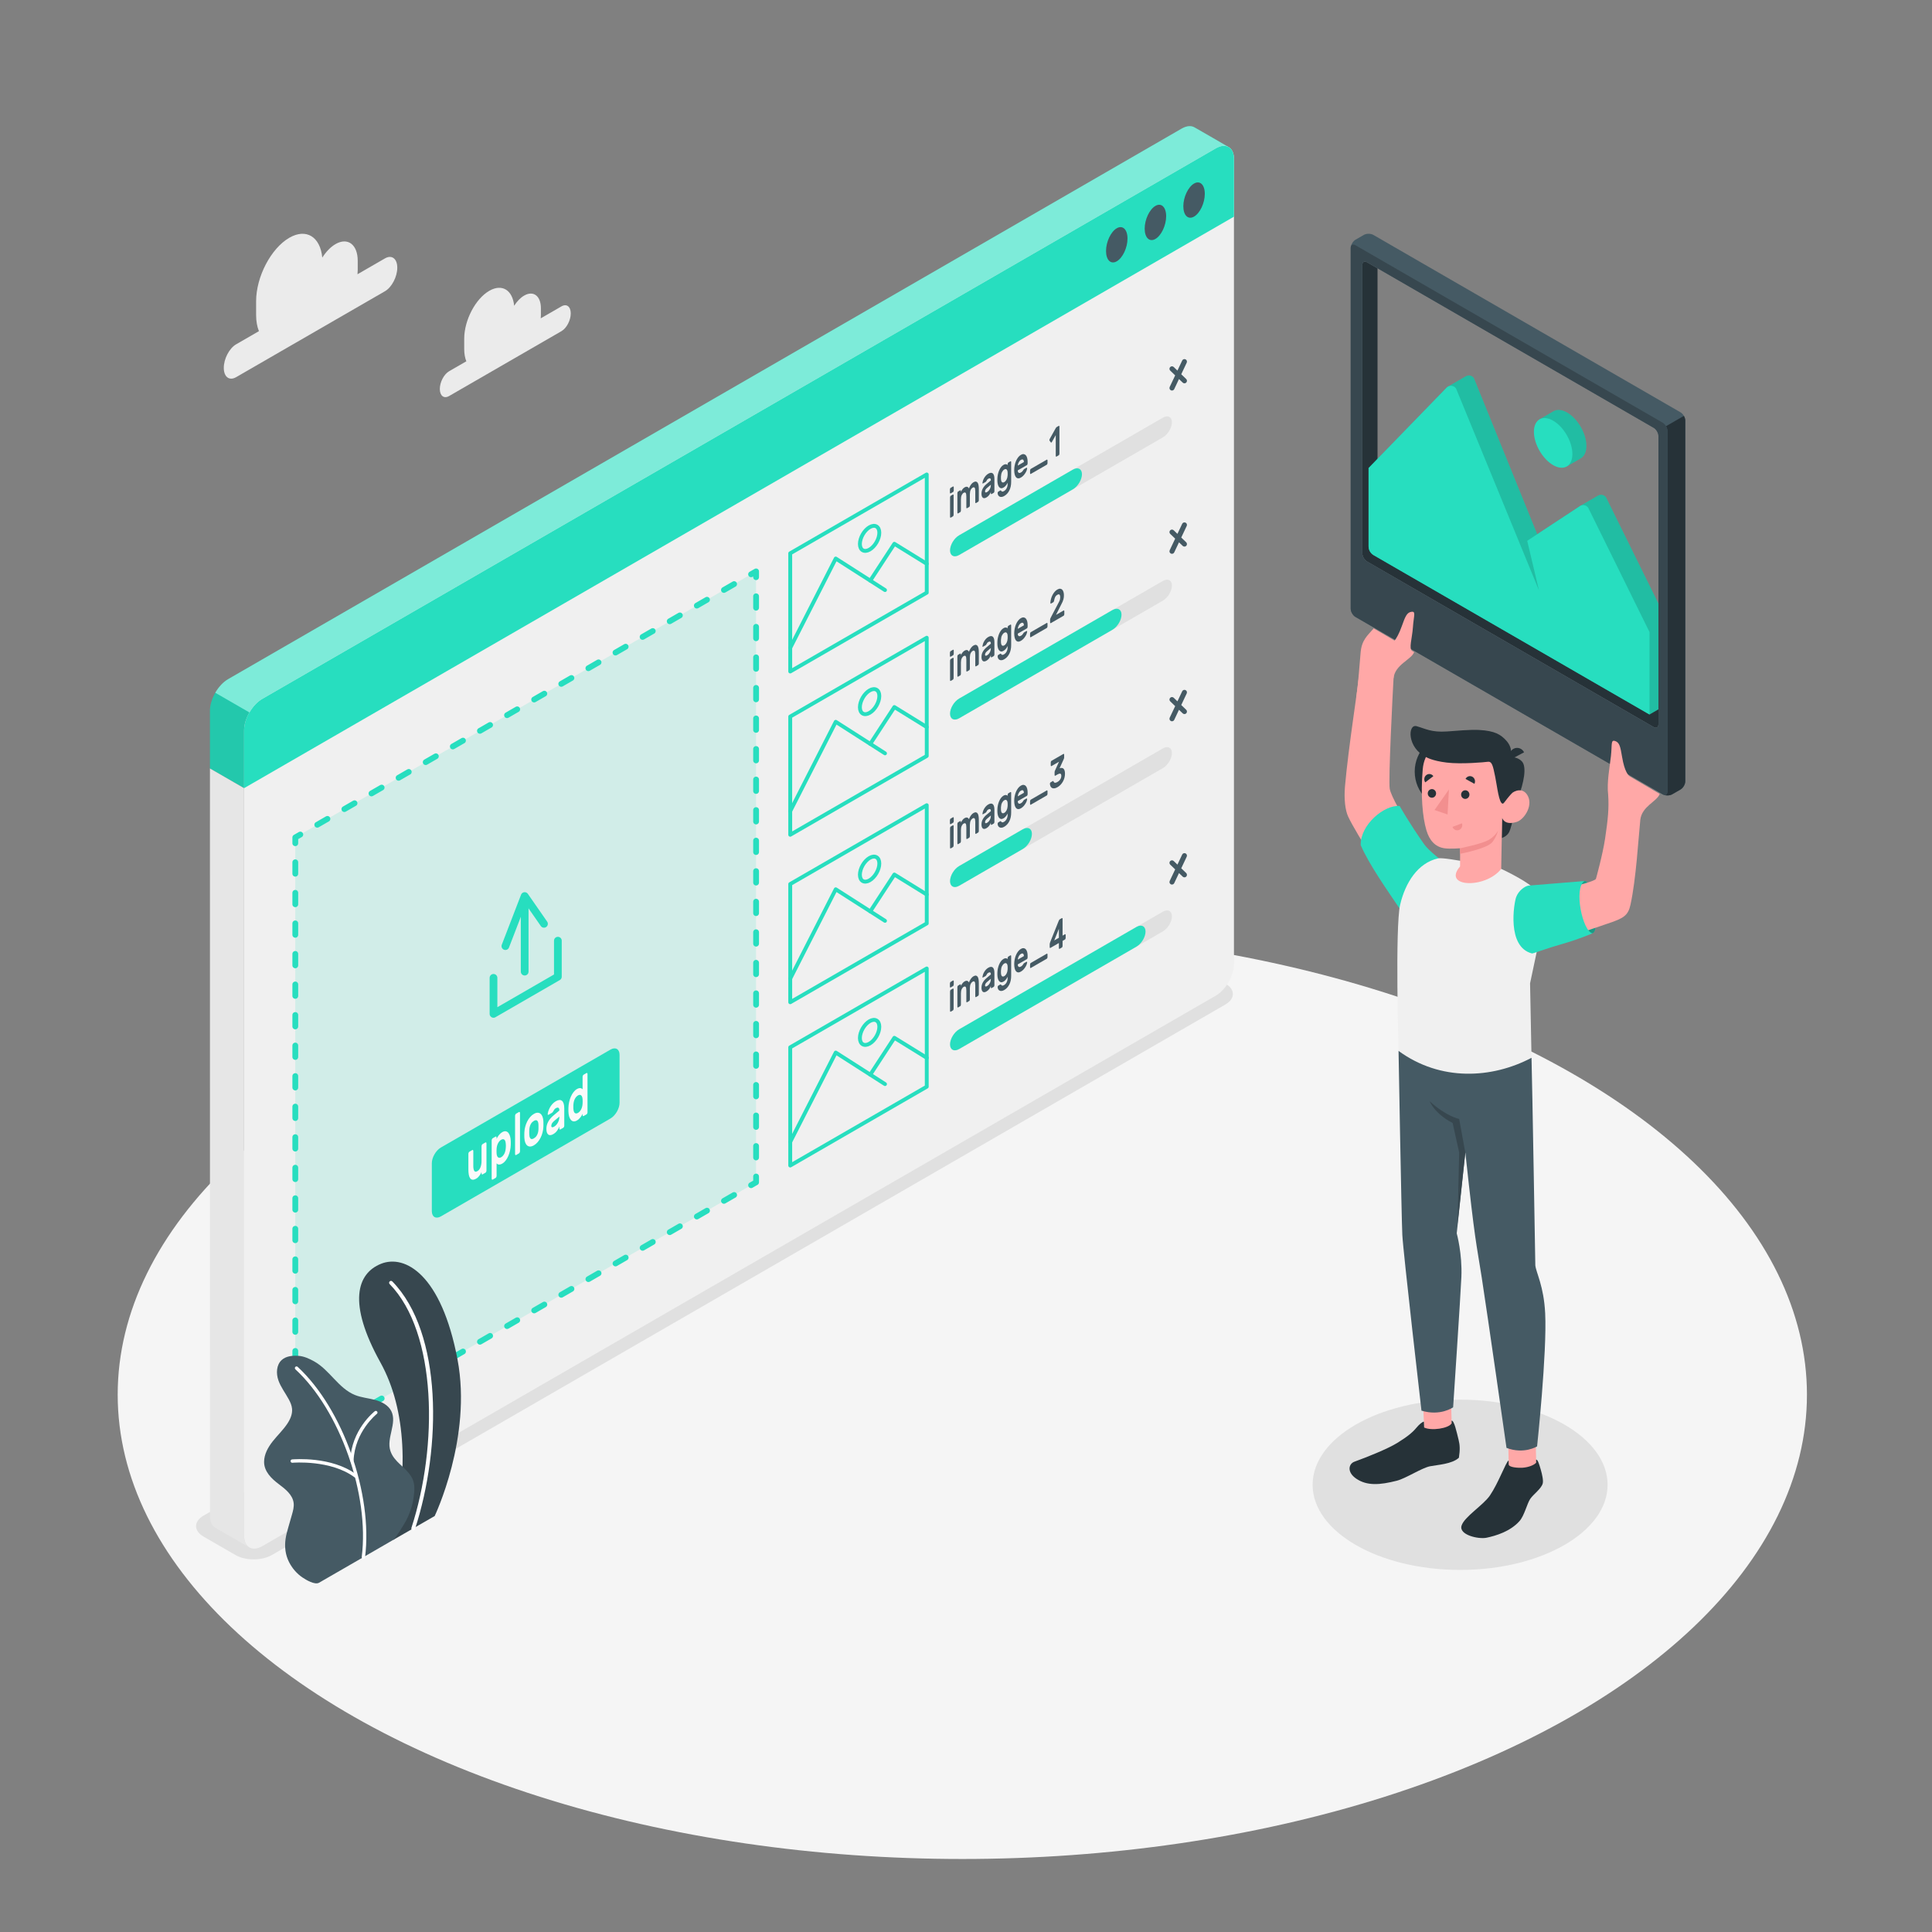 <?xml version="1.0" encoding="utf-8"?>
<!-- Generator: Adobe Illustrator 27.5.0, SVG Export Plug-In . SVG Version: 6.00 Build 0)  -->
<svg version="1.1" xmlns="http://www.w3.org/2000/svg" xmlns:xlink="http://www.w3.org/1999/xlink" x="0px" y="0px"
	 viewBox="0 0 500 500" style="enable-background:new 0 0 500 500;" xml:space="preserve">
<rect x="0" y="0" width="500" height="500" fill="#808080" stroke="none"/>
<g id="Floor">
	<ellipse id="Floor_3_" style="fill:#F5F5F5;" cx="249.048" cy="360.942" rx="218.589" ry="120.163"/>
</g>
<g id="Shadows">
	<ellipse id="Shadow_5_" style="fill:#E0E0E0;" cx="377.874" cy="384.262" rx="38.168" ry="22.036"/>
	<path id="Shadow_13_" style="fill:#E0E0E0;" d="M60.938,402.439l-8.25-4.764c-2.6-1.501-2.6-3.936,0-5.437l246.76-142.467
		c2.6-1.501,6.816-1.501,9.417,0l8.249,4.764c2.6,1.501,2.6,3.936,0,5.437L70.354,402.439
		C67.754,403.94,63.538,403.94,60.938,402.439z"/>
</g>
<g id="Clouds">
	<g id="Clouds_7_">
		<g>
			<g id="XMLID_18_">
				<path style="fill:#EBEBEB;" d="M99.628,66.872l-7.109,4.104c0.035-0.364,0.06-0.725,0.06-1.081v-2.378
					c0-4.232-2.573-6.177-5.747-4.345c-1.285,0.742-2.468,1.994-3.425,3.497c-0.52-5.368-4.135-7.673-8.527-5.137
					c-4.748,2.742-8.598,10.096-8.598,16.427v3.558c0,1.64,0.263,3.044,0.728,4.186l-5.905,3.409
					c-1.761,1.017-3.188,3.743-3.188,6.091c0,2.347,1.427,3.426,3.188,2.41l38.522-22.241c1.761-1.016,3.188-3.743,3.188-6.091
					C102.816,66.935,101.389,65.856,99.628,66.872z"/>
			</g>
			<g id="XMLID_17_">
				<path style="fill:#EBEBEB;" d="M145.305,79.289l-5.365,3.098c0.027-0.274,0.045-0.547,0.045-0.816v-1.795
					c0-3.194-1.942-4.662-4.337-3.279c-0.97,0.56-1.863,1.505-2.585,2.639c-0.392-4.051-3.121-5.791-6.435-3.877
					c-3.584,2.069-6.489,7.62-6.489,12.398v2.685c0,1.238,0.198,2.298,0.549,3.16l-4.456,2.573
					c-1.329,0.767-2.406,2.825-2.406,4.597s1.077,2.586,2.406,1.819l29.073-16.785c1.329-0.767,2.406-2.825,2.406-4.597
					C147.71,79.336,146.633,78.522,145.305,79.289z"/>
			</g>
		</g>
	</g>
</g>
<g id="Window">
	<g id="Window_5_">
		<g id="XMLID_1177_">
			<path style="fill:#27DEBF;" d="M63.173,203.975L319.347,56.074V41.11c0,0,0-0.001,0-0.002c0-0.339-0.033-0.65-0.085-0.942
				c-0.007-0.037-0.01-0.076-0.018-0.112c-0.053-0.265-0.132-0.505-0.226-0.727c-0.021-0.049-0.041-0.099-0.063-0.146
				c-0.096-0.201-0.21-0.38-0.337-0.54c-0.038-0.047-0.077-0.091-0.117-0.134c-0.132-0.143-0.275-0.269-0.432-0.372
				c-0.101-0.066-0.206-0.126-0.316-0.175c0.043,0.02,0.09,0.035,0.132,0.057c-0.558-0.334-2.151-1.257-3.833-2.228
				c-2.029-1.168-4.169-2.396-4.799-2.759c-0.042-0.024-0.093-0.053-0.121-0.069c-0.106-0.061-0.217-0.113-0.333-0.157
				c-0.813-0.305-1.856-0.168-2.992,0.488L78.712,164.404l-19.671,11.358c-0.324,0.187-0.639,0.407-0.945,0.656
				c-2.145,1.746-3.759,4.869-3.759,7.496v14.967l8.836,5.097V203.975z"/>
			<path id="XMLID_1185_" style="fill:#F5F5F5;" d="M318.301,38.304c-0.051-0.043-0.107-0.079-0.161-0.118
				C318.195,38.224,318.251,38.261,318.301,38.304z"/>
			<path id="XMLID_1186_" style="fill:#F5F5F5;" d="M318.141,38.186c-0.074-0.051-0.145-0.105-0.225-0.147
				c0.043,0.022,0.076,0.033,0.098,0.054C318.058,38.121,318.098,38.156,318.141,38.186z"/>
			<path id="XMLID_1187_" style="fill:#F5F5F5;" d="M318.568,38.572c-0.082-0.101-0.172-0.187-0.267-0.268
				C318.396,38.384,318.485,38.472,318.568,38.572z"/>
			<path id="XMLID_621_" style="fill:#F0F0F0;" d="M67.879,180.859l246.76-142.467c2.6-1.501,4.708-0.284,4.708,2.718v208.416
				c0,3.003-2.108,6.654-4.708,8.155L67.88,400.148c-2.6,1.501-4.708,0.284-4.708-2.718l-0.001-208.416
				C63.171,186.011,65.279,182.36,67.879,180.859z"/>
			<path id="XMLID_6_" style="fill:#27DEBF;" d="M314.638,38.392L67.879,180.859c-2.6,1.501-4.708,5.152-4.708,8.155v14.962
				L319.347,56.074V41.11C319.347,38.108,317.239,36.891,314.638,38.392z"/>
			<path id="XMLID_5_" style="opacity:0.1;" d="M55.712,179.277c-0.852,1.476-1.38,3.14-1.38,4.64v14.962l8.84,5.1v-14.962
				c0-1.501,0.528-3.165,1.38-4.641L55.712,179.277z"/>
			<path id="XMLID_1_" style="opacity:0.4;fill:#FFFFFF;" d="M309.13,32.961c-0.848-0.489-2.023-0.424-3.327,0.326L59.041,175.762
				c-1.299,0.75-2.477,2.039-3.329,3.515l8.841,5.099c0.852-1.476,2.029-2.764,3.328-3.514L314.643,38.387
				c1.261-0.729,2.403-0.815,3.24-0.37C316.611,37.256,309.956,33.429,309.13,32.961z"/>
			<path id="XMLID_1180_" style="fill:#E6E6E6;" d="M64.455,400.423c-1.207-0.685-7.97-4.567-8.807-5.089
				c-0.815-0.511-1.305-1.544-1.305-3.001l-0.011-193.455l8.84,5.1v193.455C63.173,398.879,63.662,399.912,64.455,400.423z"/>
			<g id="XMLID_625_">
				<path id="XMLID_630_" style="fill:#455A64;" d="M289.019,59.071c-1.534,0.886-2.778,3.519-2.778,5.881
					c0,2.362,1.244,3.559,2.778,2.673c1.534-0.886,2.778-3.519,2.778-5.881C291.797,59.382,290.553,58.185,289.019,59.071z"/>
				<path id="XMLID_629_" style="fill:#455A64;" d="M299.021,53.286c-1.534,0.886-2.778,3.519-2.778,5.881
					c0,2.362,1.244,3.559,2.778,2.673c1.534-0.886,2.778-3.519,2.778-5.881C301.799,53.597,300.555,52.4,299.021,53.286z"/>
				<path id="XMLID_627_" style="fill:#455A64;" d="M309.023,47.5c-1.534,0.886-2.778,3.519-2.778,5.881
					c0,2.362,1.244,3.559,2.778,2.673c1.534-0.886,2.778-3.519,2.778-5.881C311.801,47.812,310.557,46.615,309.023,47.5z"/>
			</g>
		</g>
		<g id="XMLID_1209_">
			<g id="XMLID_549_">
				<g id="XMLID_1198_">
					<polygon id="XMLID_1196_" style="opacity:0.15;fill:#27DEBF;" points="76.421,216.727 195.676,147.876 195.676,305.981 
						76.42,374.833 					"/>
					<g id="XMLID_1197_">
						<g>
							<polyline style="fill:none;stroke:#27DEBF;stroke-width:1.5;stroke-linecap:round;stroke-linejoin:round;" points="
								76.421,218.227 76.421,216.727 77.72,215.977 							"/>
							
								<line style="fill:none;stroke:#27DEBF;stroke-width:1.5;stroke-linecap:round;stroke-linejoin:round;stroke-dasharray:3.038,5.064;" x1="82.106" y1="213.445" x2="192.184" y2="149.892"/>
							<polyline style="fill:none;stroke:#27DEBF;stroke-width:1.5;stroke-linecap:round;stroke-linejoin:round;" points="
								194.377,148.626 195.676,147.876 195.676,149.376 							"/>
							
								<line style="fill:none;stroke:#27DEBF;stroke-width:1.5;stroke-linecap:round;stroke-linejoin:round;stroke-dasharray:2.964,4.94;" x1="195.676" y1="154.316" x2="195.676" y2="302.011"/>
							<polyline style="fill:none;stroke:#27DEBF;stroke-width:1.5;stroke-linecap:round;stroke-linejoin:round;" points="
								195.676,304.481 195.676,305.981 194.377,306.731 							"/>
							
								<line style="fill:none;stroke:#27DEBF;stroke-width:1.5;stroke-linecap:round;stroke-linejoin:round;stroke-dasharray:3.038,5.064;" x1="189.992" y1="309.263" x2="79.912" y2="372.817"/>
							<polyline style="fill:none;stroke:#27DEBF;stroke-width:1.5;stroke-linecap:round;stroke-linejoin:round;" points="
								77.719,374.083 76.42,374.833 76.42,373.333 							"/>
							
								<line style="fill:none;stroke:#27DEBF;stroke-width:1.5;stroke-linecap:round;stroke-linejoin:round;stroke-dasharray:2.964,4.94;" x1="76.42" y1="368.393" x2="76.421" y2="220.697"/>
						</g>
					</g>
				</g>
				<g id="XMLID_526_">
					<g id="XMLID_1193_">
						
							<polyline id="XMLID_260_" style="fill:none;stroke:#27DEBF;stroke-width:2;stroke-linecap:round;stroke-linejoin:round;stroke-miterlimit:10;" points="
							144.378,243.447 144.378,252.772 127.718,262.392 127.718,253.066 						"/>
					</g>
					
						<polyline id="XMLID_346_" style="fill:none;stroke:#27DEBF;stroke-width:2;stroke-linecap:round;stroke-linejoin:round;stroke-miterlimit:10;" points="
						140.783,239.087 135.788,231.898 130.794,244.854 					"/>
					
						<line id="XMLID_1200_" style="fill:none;stroke:#27DEBF;stroke-width:2;stroke-linecap:round;stroke-linejoin:round;stroke-miterlimit:10;" x1="135.788" y1="233.398" x2="135.788" y2="251.458"/>
				</g>
				<g id="XMLID_534_">
					<path id="XMLID_530_" style="fill:#27DEBF;" d="M114.11,296.971l43.877-25.332c1.3-0.751,2.354-0.142,2.354,1.359l0,12.39
						c0,1.501-1.054,3.327-2.354,4.078l-43.877,25.332c-1.3,0.751-2.354,0.142-2.354-1.359v-12.39
						C111.755,299.548,112.809,297.722,114.11,296.971z"/>
					<g id="XMLID_532_">
						<path id="XMLID_538_" style="fill:#FAFAFA;" d="M121.217,298.621c0-0.111,0.025-0.221,0.079-0.331
							c0.052-0.111,0.114-0.187,0.186-0.227l0.743-0.43c0.072-0.041,0.134-0.037,0.186,0.013c0.053,0.05,0.078,0.131,0.078,0.241
							v3.827c0,0.603,0.084,1.036,0.25,1.302c0.167,0.267,0.44,0.29,0.817,0.072c0.346-0.2,0.612-0.533,0.793-1
							c0.183-0.468,0.274-1.002,0.274-1.606v-3.827c0-0.11,0.027-0.221,0.079-0.331c0.052-0.11,0.115-0.187,0.186-0.227l0.743-0.429
							c0.072-0.042,0.135-0.038,0.187,0.012c0.052,0.051,0.079,0.131,0.079,0.241v7.021c0,0.11-0.027,0.222-0.079,0.331
							c-0.052,0.11-0.115,0.187-0.187,0.229l-0.743,0.429c-0.071,0.04-0.134,0.036-0.186-0.014c-0.052-0.05-0.079-0.131-0.079-0.241
							v-0.346c-0.15,0.317-0.336,0.633-0.558,0.947c-0.221,0.313-0.488,0.561-0.803,0.742c-0.398,0.23-0.727,0.324-0.989,0.284
							c-0.26-0.039-0.468-0.174-0.626-0.406c-0.156-0.232-0.268-0.542-0.332-0.93c-0.066-0.389-0.098-0.821-0.098-1.292V298.621z"/>
						<path id="XMLID_541_" style="fill:#FAFAFA;" d="M129.995,301.131c-0.202,0.117-0.383,0.191-0.544,0.223
							c-0.159,0.032-0.299,0.038-0.421,0.017c-0.121-0.02-0.224-0.058-0.308-0.116c-0.085-0.056-0.154-0.114-0.205-0.175v3.209
							c0,0.11-0.028,0.222-0.079,0.331c-0.052,0.11-0.115,0.187-0.187,0.229l-0.743,0.429c-0.072,0.041-0.134,0.036-0.186-0.014
							s-0.079-0.131-0.079-0.241v-9.884c0-0.11,0.027-0.221,0.079-0.331c0.052-0.11,0.114-0.186,0.186-0.227l0.743-0.429
							c0.072-0.043,0.135-0.038,0.187,0.012c0.051,0.051,0.079,0.131,0.079,0.241v0.346c0.051-0.119,0.12-0.257,0.205-0.411
							c0.084-0.155,0.187-0.312,0.308-0.473c0.121-0.159,0.261-0.316,0.421-0.469c0.16-0.153,0.342-0.287,0.544-0.404
							c0.326-0.188,0.621-0.261,0.886-0.217c0.264,0.043,0.49,0.174,0.675,0.393c0.186,0.219,0.332,0.512,0.441,0.876
							c0.107,0.364,0.167,0.774,0.181,1.229c0.006,0.146,0.009,0.321,0.009,0.522c0,0.2-0.003,0.378-0.009,0.531
							c-0.014,0.471-0.073,0.949-0.181,1.439c-0.108,0.49-0.255,0.95-0.441,1.384c-0.186,0.435-0.411,0.826-0.675,1.174
							C130.617,300.675,130.321,300.943,129.995,301.131z M130.905,296.96c0.02-0.293,0.02-0.573,0-0.843
							c-0.039-0.631-0.17-1.026-0.391-1.184c-0.223-0.158-0.493-0.144-0.813,0.04c-0.319,0.184-0.588,0.485-0.807,0.903
							c-0.218,0.417-0.344,0.907-0.376,1.469c-0.014,0.158-0.02,0.353-0.02,0.584c0,0.231,0.006,0.417,0.02,0.561
							c0.032,0.503,0.158,0.843,0.376,1.018c0.219,0.174,0.488,0.169,0.807-0.015c0.321-0.185,0.59-0.484,0.813-0.898
							C130.736,298.179,130.866,297.636,130.905,296.96z"/>
						<path id="XMLID_1195_" style="fill:#FAFAFA;" d="M134.575,297.93c0,0.11-0.027,0.222-0.079,0.33
							c-0.052,0.111-0.115,0.188-0.186,0.229l-0.743,0.429c-0.073,0.043-0.135,0.037-0.187-0.013
							c-0.051-0.051-0.078-0.131-0.078-0.241v-9.884c0-0.11,0.028-0.222,0.078-0.332c0.052-0.109,0.114-0.185,0.187-0.227
							l0.743-0.429c0.071-0.041,0.134-0.037,0.186,0.013c0.052,0.051,0.079,0.131,0.079,0.241V297.93z"/>
						<path id="XMLID_1201_" style="fill:#FAFAFA;" d="M138.166,288.279c0.359-0.208,0.683-0.31,0.974-0.307
							c0.291,0.003,0.541,0.094,0.753,0.273c0.212,0.179,0.382,0.433,0.51,0.76c0.127,0.329,0.201,0.718,0.22,1.169
							c0.006,0.088,0.011,0.201,0.011,0.341c0,0.14,0,0.283,0,0.423c0,0.14,0,0.278,0,0.414s-0.004,0.251-0.011,0.345
							c-0.026,0.477-0.101,0.953-0.224,1.425c-0.124,0.473-0.293,0.92-0.506,1.339c-0.211,0.418-0.462,0.796-0.753,1.135
							c-0.291,0.338-0.615,0.611-0.974,0.819c-0.359,0.206-0.684,0.308-0.974,0.306c-0.29-0.004-0.542-0.091-0.754-0.265
							c-0.212-0.174-0.379-0.427-0.503-0.756c-0.124-0.33-0.2-0.719-0.225-1.166c-0.006-0.087-0.012-0.198-0.015-0.331
							c-0.003-0.134-0.004-0.27-0.004-0.412c0-0.14,0.001-0.283,0.004-0.424c0.003-0.143,0.008-0.26,0.015-0.356
							c0.019-0.474,0.092-0.947,0.221-1.423c0.126-0.475,0.295-0.924,0.508-1.349c0.212-0.423,0.464-0.805,0.754-1.143
							C137.482,288.757,137.807,288.484,138.166,288.279z M139.35,290.984c-0.019-0.301-0.067-0.531-0.141-0.694
							c-0.075-0.161-0.169-0.272-0.279-0.329c-0.11-0.055-0.232-0.068-0.362-0.039c-0.131,0.031-0.264,0.086-0.401,0.165
							c-0.137,0.08-0.271,0.178-0.401,0.3c-0.131,0.121-0.251,0.273-0.362,0.457c-0.111,0.186-0.204,0.404-0.278,0.652
							c-0.075,0.25-0.122,0.535-0.142,0.857c-0.008,0.085-0.012,0.188-0.015,0.31c-0.003,0.123-0.005,0.25-0.005,0.38
							c0,0.131,0.002,0.258,0.005,0.381s0.007,0.219,0.015,0.285c0.02,0.302,0.067,0.532,0.142,0.694
							c0.074,0.164,0.167,0.273,0.278,0.329c0.112,0.056,0.232,0.07,0.362,0.038c0.131-0.03,0.264-0.084,0.401-0.163
							c0.137-0.079,0.271-0.178,0.401-0.299c0.13-0.119,0.252-0.272,0.362-0.457c0.111-0.185,0.204-0.401,0.279-0.652
							c0.074-0.249,0.122-0.534,0.141-0.858c0.006-0.073,0.01-0.172,0.01-0.297s0-0.255,0-0.384c0-0.132,0-0.257,0-0.378
							C139.36,291.16,139.357,291.061,139.35,290.984z"/>
						<path id="XMLID_1206_" style="fill:#FAFAFA;" d="M141.747,288.289c0.027-0.226,0.087-0.486,0.182-0.783
							c0.094-0.296,0.228-0.598,0.4-0.909c0.173-0.311,0.385-0.606,0.637-0.888c0.251-0.279,0.544-0.517,0.876-0.708
							c0.332-0.192,0.633-0.297,0.9-0.317c0.267-0.018,0.497,0.048,0.689,0.198c0.192,0.15,0.341,0.394,0.446,0.729
							c0.103,0.338,0.156,0.761,0.156,1.273v4.43c0,0.11-0.027,0.221-0.079,0.33c-0.052,0.112-0.114,0.187-0.186,0.229l-0.743,0.429
							c-0.072,0.041-0.134,0.036-0.186-0.014c-0.053-0.05-0.079-0.131-0.079-0.241v-0.497c-0.137,0.371-0.335,0.733-0.593,1.087
							c-0.257,0.355-0.585,0.648-0.982,0.877c-0.281,0.163-0.533,0.249-0.755,0.262c-0.221,0.012-0.407-0.043-0.556-0.168
							c-0.151-0.124-0.268-0.306-0.348-0.546c-0.082-0.239-0.122-0.53-0.122-0.872c0-0.692,0.16-1.327,0.479-1.903
							c0.321-0.577,0.748-1.09,1.282-1.539l1.596-1.343c0-0.412-0.088-0.652-0.264-0.721c-0.176-0.069-0.395-0.028-0.655,0.122
							c-0.163,0.096-0.291,0.204-0.381,0.326c-0.092,0.123-0.18,0.27-0.266,0.439c-0.058,0.115-0.111,0.201-0.16,0.259
							c-0.05,0.059-0.103,0.104-0.163,0.138l-0.91,0.527c-0.066,0.037-0.121,0.039-0.167,0.005
							C141.751,288.468,141.734,288.397,141.747,288.289z M143.381,291.595c0.223-0.128,0.419-0.29,0.593-0.485
							c0.173-0.194,0.318-0.407,0.435-0.635c0.118-0.229,0.205-0.461,0.264-0.694c0.058-0.236,0.088-0.459,0.088-0.669v-0.151
							l-1.331,1.13c-0.268,0.225-0.461,0.44-0.578,0.642c-0.118,0.203-0.176,0.421-0.176,0.651c0,0.211,0.07,0.327,0.21,0.346
							C143.029,291.749,143.193,291.704,143.381,291.595z"/>
						<path id="XMLID_1224_" style="fill:#FAFAFA;" d="M149.294,281.854c0.201-0.117,0.382-0.191,0.543-0.223
							c0.159-0.032,0.299-0.038,0.421-0.017c0.121,0.02,0.224,0.058,0.309,0.116c0.084,0.056,0.153,0.114,0.205,0.175v-3.209
							c0-0.11,0.027-0.222,0.079-0.333c0.052-0.108,0.115-0.185,0.186-0.227l0.744-0.429c0.071-0.041,0.133-0.036,0.186,0.013
							c0.051,0.051,0.077,0.132,0.077,0.242v9.884c0,0.11-0.026,0.221-0.077,0.33c-0.053,0.111-0.115,0.187-0.186,0.228
							l-0.744,0.429c-0.071,0.043-0.134,0.038-0.186-0.013c-0.052-0.05-0.079-0.13-0.079-0.24v-0.346
							c-0.052,0.119-0.121,0.257-0.205,0.411c-0.085,0.155-0.188,0.312-0.309,0.473c-0.121,0.159-0.261,0.316-0.421,0.469
							c-0.16,0.153-0.342,0.287-0.543,0.404c-0.327,0.188-0.622,0.261-0.886,0.217c-0.266-0.043-0.491-0.174-0.676-0.393
							c-0.186-0.219-0.332-0.512-0.441-0.876c-0.107-0.364-0.167-0.774-0.179-1.23c-0.007-0.145-0.011-0.32-0.011-0.521
							c0-0.2,0.003-0.378,0.011-0.533c0.013-0.469,0.072-0.947,0.179-1.437c0.108-0.49,0.255-0.95,0.441-1.386
							c0.186-0.433,0.411-0.824,0.676-1.172C148.671,282.311,148.967,282.042,149.294,281.854z M148.383,286.025
							c-0.019,0.293-0.019,0.573,0,0.843c0.039,0.631,0.17,1.026,0.392,1.183c0.222,0.158,0.493,0.146,0.812-0.039
							c0.32-0.184,0.588-0.485,0.807-0.903c0.219-0.417,0.344-0.907,0.377-1.469c0.014-0.158,0.02-0.353,0.02-0.584
							c0-0.231-0.006-0.417-0.02-0.561c-0.033-0.503-0.158-0.843-0.377-1.018c-0.219-0.175-0.487-0.169-0.807,0.015
							c-0.32,0.185-0.59,0.483-0.812,0.897C148.552,284.806,148.422,285.35,148.383,286.025z"/>
					</g>
				</g>
			</g>
			<g id="XMLID_548_">
				<g id="XMLID_1192_">
					
						<polygon id="XMLID_1178_" style="fill:none;stroke:#27DEBF;stroke-linecap:round;stroke-linejoin:round;stroke-miterlimit:10;" points="
						204.511,143.189 239.843,122.789 239.843,153.384 204.51,173.783 					"/>
					
						<polyline id="XMLID_1189_" style="fill:none;stroke:#27DEBF;stroke-linecap:round;stroke-linejoin:round;stroke-miterlimit:10;" points="
						204.511,167.669 216.289,144.549 229.038,152.709 					"/>
					
						<polyline id="XMLID_1190_" style="fill:none;stroke:#27DEBF;stroke-linecap:round;stroke-linejoin:round;stroke-miterlimit:10;" points="
						225.225,150.269 231.46,140.73 239.843,145.909 					"/>
					
						<path id="XMLID_1191_" style="fill:none;stroke:#27DEBF;stroke-linecap:round;stroke-linejoin:round;stroke-miterlimit:10;" d="
						M225.055,136.429c1.388-0.801,2.513-0.152,2.513,1.451c0,1.602-1.125,3.551-2.513,4.352c-1.388,0.801-2.513,0.152-2.513-1.451
						C222.542,139.179,223.667,137.23,225.055,136.429z"/>
				</g>
				<path id="XMLID_542_" style="fill:#455A64;" d="M306.984,98.087l-1.278-1.23l1.415-2.995c0.153-0.324,0.015-0.711-0.31-0.864
					c-0.324-0.152-0.71-0.014-0.864,0.31l-1.228,2.6l-0.963-0.927c-0.258-0.248-0.669-0.241-0.917,0.018
					c-0.249,0.258-0.241,0.669,0.018,0.918l1.278,1.23l-1.415,2.996c-0.153,0.324-0.015,0.711,0.31,0.864
					c0.089,0.042,0.184,0.062,0.276,0.062c0.243,0,0.477-0.137,0.587-0.372l1.228-2.6l0.963,0.927
					c0.126,0.121,0.288,0.181,0.45,0.181c0.171,0,0.34-0.066,0.468-0.199C307.25,98.746,307.242,98.335,306.984,98.087z"/>
				<g id="XMLID_547_">
					<path id="XMLID_535_" style="fill:#E0E0E0;" d="M245.874,142.44c0,1.408,1.054,1.941,2.354,1.191l52.71-30.432
						c1.3-0.751,2.354-2.501,2.354-3.909c0-1.408-1.054-1.941-2.354-1.191l-52.71,30.432
						C246.928,139.282,245.874,141.032,245.874,142.44z"/>
					<path id="XMLID_545_" style="fill:#27DEBF;" d="M245.874,142.44c0,1.408,1.054,1.941,2.354,1.191l29.429-16.993
						c1.3-0.751,2.354-2.501,2.354-3.909c0-1.408-1.054-1.941-2.354-1.191l-29.429,16.993
						C246.928,139.282,245.874,141.032,245.874,142.44z"/>
				</g>
				<g id="XMLID_533_">
					<path id="XMLID_1926_" style="fill:#455A64;" d="M246.637,125.905c0.053-0.03,0.096-0.027,0.134,0.01
						c0.038,0.036,0.057,0.093,0.057,0.173v0.848c0,0.08-0.019,0.16-0.057,0.239c-0.038,0.08-0.081,0.134-0.134,0.165l-0.607,0.35
						c-0.053,0.03-0.096,0.027-0.134-0.01c-0.038-0.036-0.057-0.094-0.057-0.174v-0.848c0-0.08,0.019-0.159,0.057-0.238
						c0.038-0.08,0.081-0.134,0.134-0.165L246.637,125.905z M246.792,133.242c0,0.08-0.019,0.159-0.055,0.238
						c-0.038,0.08-0.083,0.135-0.136,0.165l-0.535,0.31c-0.053,0.03-0.098,0.027-0.136-0.01c-0.036-0.036-0.055-0.094-0.055-0.174
						v-5.067c0-0.08,0.019-0.159,0.055-0.24c0.038-0.079,0.083-0.135,0.136-0.165l0.535-0.31c0.053-0.03,0.098-0.026,0.136,0.01
						c0.036,0.037,0.055,0.095,0.055,0.175V133.242z"/>
					<path id="XMLID_2720_" style="fill:#455A64;" d="M248.685,127.332c0.113-0.276,0.251-0.516,0.41-0.72
						c0.161-0.205,0.327-0.358,0.501-0.458c0.297-0.172,0.539-0.226,0.729-0.165c0.189,0.062,0.336,0.2,0.444,0.412
						c0.062-0.179,0.138-0.354,0.227-0.521c0.089-0.168,0.185-0.321,0.287-0.459c0.1-0.138,0.206-0.258,0.312-0.36
						c0.108-0.102,0.215-0.183,0.319-0.243c0.27-0.155,0.493-0.215,0.671-0.181c0.178,0.035,0.325,0.136,0.435,0.305
						c0.11,0.168,0.187,0.392,0.231,0.675c0.045,0.283,0.068,0.594,0.068,0.935v2.925c0,0.08-0.019,0.159-0.057,0.238
						c-0.036,0.08-0.083,0.135-0.134,0.165l-0.537,0.31c-0.051,0.03-0.096,0.027-0.134-0.01c-0.038-0.036-0.055-0.094-0.055-0.174
						v-2.871c0-0.493-0.062-0.801-0.185-0.927c-0.123-0.125-0.295-0.123-0.516,0.004c-0.187,0.109-0.348,0.297-0.482,0.562
						c-0.134,0.267-0.206,0.637-0.217,1.114v2.925c0,0.08-0.019,0.159-0.055,0.238c-0.038,0.08-0.083,0.135-0.136,0.165l-0.537,0.31
						c-0.051,0.03-0.096,0.027-0.134-0.01c-0.038-0.036-0.055-0.094-0.055-0.174v-2.871c0-0.493-0.062-0.801-0.185-0.927
						c-0.121-0.125-0.293-0.123-0.514,0.004c-0.193,0.112-0.359,0.307-0.495,0.584c-0.138,0.279-0.206,0.661-0.206,1.146v2.871
						c0,0.08-0.017,0.159-0.055,0.238c-0.038,0.08-0.083,0.135-0.134,0.165l-0.537,0.31c-0.053,0.03-0.098,0.027-0.136-0.01
						c-0.036-0.035-0.055-0.094-0.055-0.174v-5.067c0-0.08,0.019-0.159,0.055-0.239c0.038-0.079,0.083-0.135,0.136-0.165l0.537-0.31
						c0.051-0.03,0.096-0.026,0.134,0.01c0.038,0.037,0.055,0.095,0.055,0.175V127.332z"/>
					<path id="XMLID_2722_" style="fill:#455A64;" d="M254.257,124.963c0.019-0.162,0.064-0.352,0.132-0.565
						c0.068-0.214,0.163-0.432,0.289-0.657c0.125-0.224,0.278-0.438,0.459-0.64c0.183-0.202,0.393-0.373,0.633-0.511
						c0.24-0.139,0.457-0.215,0.65-0.229c0.193-0.014,0.359,0.034,0.497,0.143c0.138,0.108,0.246,0.284,0.323,0.526
						c0.074,0.243,0.112,0.549,0.112,0.919v3.197c0,0.08-0.019,0.16-0.057,0.239c-0.038,0.08-0.081,0.134-0.134,0.165l-0.537,0.31
						c-0.051,0.03-0.096,0.027-0.134-0.01c-0.038-0.035-0.057-0.093-0.057-0.173v-0.359c-0.098,0.267-0.24,0.529-0.427,0.784
						c-0.185,0.256-0.423,0.467-0.709,0.633c-0.202,0.117-0.382,0.18-0.544,0.189c-0.161,0.009-0.295-0.031-0.401-0.121
						c-0.11-0.09-0.193-0.22-0.253-0.393c-0.057-0.173-0.087-0.382-0.087-0.629c0-0.5,0.115-0.959,0.346-1.374
						c0.229-0.416,0.539-0.786,0.926-1.111l1.149-0.968c0-0.297-0.064-0.471-0.189-0.521c-0.128-0.05-0.287-0.02-0.474,0.089
						c-0.119,0.068-0.21,0.146-0.276,0.234c-0.066,0.089-0.13,0.195-0.189,0.317c-0.045,0.083-0.083,0.145-0.117,0.186
						c-0.036,0.043-0.074,0.076-0.117,0.1l-0.658,0.379c-0.047,0.027-0.087,0.029-0.119,0.005
						C254.26,125.092,254.249,125.04,254.257,124.963z M255.436,127.349c0.161-0.092,0.304-0.21,0.429-0.351
						c0.125-0.14,0.229-0.294,0.314-0.459c0.085-0.165,0.149-0.332,0.189-0.501c0.042-0.17,0.064-0.331,0.064-0.483v-0.109
						l-0.96,0.815c-0.193,0.162-0.331,0.317-0.416,0.464c-0.085,0.146-0.127,0.304-0.127,0.47c0,0.152,0.051,0.236,0.153,0.249
						C255.181,127.46,255.3,127.427,255.436,127.349z"/>
					<path id="XMLID_2725_" style="fill:#455A64;" d="M259.894,127.059c0.1-0.057,0.2-0.139,0.304-0.247
						c0.104-0.106,0.198-0.235,0.283-0.385c0.085-0.151,0.153-0.319,0.208-0.507c0.053-0.187,0.081-0.386,0.081-0.596v-0.402
						c-0.036,0.087-0.087,0.186-0.149,0.298c-0.059,0.11-0.134,0.225-0.223,0.34c-0.085,0.116-0.187,0.228-0.302,0.339
						c-0.117,0.11-0.246,0.206-0.393,0.291c-0.236,0.136-0.448,0.189-0.639,0.158c-0.189-0.031-0.353-0.126-0.486-0.285
						c-0.136-0.158-0.24-0.369-0.318-0.632c-0.077-0.263-0.121-0.559-0.132-0.887c-0.004-0.106-0.006-0.232-0.006-0.376
						c0-0.146,0.002-0.273,0.006-0.385c0.011-0.339,0.055-0.685,0.132-1.038c0.078-0.353,0.183-0.686,0.318-0.999
						c0.134-0.313,0.297-0.595,0.486-0.847c0.191-0.251,0.404-0.444,0.639-0.58c0.146-0.084,0.276-0.139,0.393-0.161
						c0.115-0.023,0.217-0.028,0.302-0.012c0.089,0.014,0.164,0.042,0.223,0.084c0.062,0.04,0.113,0.082,0.149,0.125v-0.249
						c0-0.08,0.019-0.159,0.057-0.239c0.038-0.079,0.083-0.135,0.134-0.165l0.537-0.31c0.051-0.03,0.096-0.025,0.134,0.01
						c0.036,0.037,0.057,0.095,0.057,0.175v5.099c0,0.877-0.159,1.631-0.478,2.26c-0.318,0.63-0.756,1.106-1.317,1.43
						c-0.24,0.139-0.463,0.218-0.667,0.238c-0.206,0.02-0.384-0.007-0.533-0.084c-0.151-0.076-0.272-0.192-0.361-0.346
						c-0.089-0.156-0.138-0.339-0.149-0.551c-0.004-0.078,0.013-0.156,0.053-0.237c0.04-0.082,0.087-0.137,0.138-0.167l0.48-0.277
						c0.066-0.038,0.121-0.037,0.17,0.005c0.047,0.042,0.087,0.083,0.119,0.122c0.062,0.088,0.146,0.14,0.253,0.159
						C259.501,127.245,259.669,127.189,259.894,127.059z M259.046,123.329c-0.015,0.211-0.015,0.414,0,0.608
						c0.028,0.456,0.123,0.74,0.282,0.854c0.159,0.114,0.355,0.105,0.586-0.028c0.229-0.133,0.425-0.35,0.582-0.652
						c0.157-0.301,0.248-0.655,0.272-1.06c0.011-0.115,0.015-0.254,0.015-0.421c0-0.167-0.004-0.302-0.015-0.406
						c-0.023-0.362-0.115-0.607-0.272-0.734c-0.157-0.126-0.353-0.123-0.582,0.011c-0.232,0.133-0.427,0.349-0.586,0.647
						C259.169,122.448,259.074,122.842,259.046,123.329z"/>
					<path id="XMLID_2728_" style="fill:#455A64;" d="M262.478,121.652c0-0.407,0.04-0.812,0.121-1.217
						c0.078-0.405,0.193-0.783,0.346-1.134c0.151-0.351,0.331-0.666,0.546-0.941c0.215-0.277,0.454-0.49,0.718-0.642
						c0.263-0.152,0.501-0.216,0.716-0.191c0.215,0.025,0.397,0.118,0.548,0.281c0.151,0.163,0.268,0.39,0.351,0.679
						c0.081,0.29,0.123,0.62,0.123,0.99v0.49c0,0.08-0.019,0.159-0.057,0.238c-0.036,0.08-0.083,0.135-0.134,0.164l-2.357,1.362
						c0,0.167,0.021,0.3,0.066,0.402c0.045,0.101,0.104,0.174,0.18,0.217c0.074,0.044,0.161,0.058,0.261,0.044
						c0.098-0.013,0.2-0.049,0.304-0.109c0.151-0.087,0.274-0.181,0.367-0.283c0.094-0.102,0.172-0.207,0.234-0.314
						c0.051-0.087,0.094-0.152,0.125-0.193c0.034-0.04,0.079-0.076,0.136-0.109l0.565-0.326c0.051-0.03,0.096-0.028,0.136,0.007
						c0.04,0.035,0.06,0.093,0.055,0.175c-0.006,0.105-0.042,0.256-0.11,0.456c-0.068,0.199-0.17,0.414-0.308,0.645
						c-0.136,0.231-0.304,0.458-0.505,0.683c-0.2,0.224-0.431,0.411-0.694,0.564c-0.263,0.152-0.503,0.22-0.718,0.203
						s-0.395-0.114-0.546-0.288c-0.153-0.173-0.268-0.417-0.346-0.729C262.519,122.461,262.478,122.087,262.478,121.652z
						 M264.209,119.022c-0.138,0.079-0.253,0.177-0.35,0.294c-0.095,0.117-0.178,0.244-0.242,0.38
						c-0.068,0.136-0.117,0.273-0.153,0.413c-0.036,0.141-0.057,0.267-0.066,0.382l1.595-0.921
						c-0.011-0.104-0.028-0.208-0.053-0.313c-0.025-0.105-0.068-0.188-0.127-0.252c-0.059-0.064-0.136-0.099-0.234-0.105
						C264.483,118.895,264.36,118.935,264.209,119.022z"/>
					<path id="XMLID_3033_" style="fill:#455A64;" d="M266.772,122.652c-0.053,0.03-0.098,0.027-0.136-0.01
						c-0.036-0.036-0.055-0.094-0.055-0.174v-0.718c0-0.08,0.019-0.159,0.055-0.238c0.038-0.08,0.083-0.135,0.136-0.165l4.131-2.385
						c0.051-0.03,0.098-0.027,0.134,0.01c0.038,0.036,0.057,0.094,0.057,0.174v0.718c0,0.08-0.019,0.159-0.057,0.238
						c-0.036,0.08-0.083,0.135-0.134,0.165L266.772,122.652z"/>
					<path id="XMLID_3074_" style="fill:#455A64;" d="M271.625,114.044c-0.034-0.046-0.047-0.11-0.038-0.195
						c0.006-0.083,0.03-0.162,0.072-0.238l1.533-2.744c0.038-0.065,0.076-0.129,0.117-0.193c0.04-0.062,0.083-0.108,0.13-0.135
						l0.552-0.318c0.051-0.03,0.096-0.027,0.134,0.009c0.038,0.037,0.055,0.094,0.055,0.174v7.025c0,0.08-0.017,0.159-0.055,0.238
						c-0.038,0.08-0.083,0.135-0.134,0.165l-0.571,0.33c-0.053,0.03-0.098,0.027-0.136-0.009c-0.036-0.036-0.057-0.093-0.057-0.173
						v-5.372l-1.002,1.786c-0.04,0.074-0.087,0.121-0.136,0.139c-0.051,0.018-0.093,0.005-0.132-0.039L271.625,114.044z"/>
				</g>
			</g>
			<g id="XMLID_555_">
				<g id="XMLID_609_">
					
						<polygon id="XMLID_972_" style="fill:none;stroke:#27DEBF;stroke-linecap:round;stroke-linejoin:round;stroke-miterlimit:10;" points="
						204.511,185.444 239.843,165.044 239.843,195.639 204.51,216.038 					"/>
					
						<polyline id="XMLID_661_" style="fill:none;stroke:#27DEBF;stroke-linecap:round;stroke-linejoin:round;stroke-miterlimit:10;" points="
						204.511,209.924 216.289,186.804 229.038,194.964 					"/>
					
						<polyline id="XMLID_611_" style="fill:none;stroke:#27DEBF;stroke-linecap:round;stroke-linejoin:round;stroke-miterlimit:10;" points="
						225.225,192.524 231.46,182.986 239.843,188.164 					"/>
					<path id="XMLID_610_" style="fill:none;stroke:#27DEBF;stroke-linecap:round;stroke-linejoin:round;stroke-miterlimit:10;" d="
						M225.055,178.684c1.388-0.801,2.513-0.152,2.513,1.451c0,1.602-1.125,3.551-2.513,4.352c-1.388,0.801-2.513,0.152-2.513-1.451
						C222.542,181.434,223.667,179.485,225.055,178.684z"/>
				</g>
				<path id="XMLID_607_" style="fill:#455A64;" d="M306.984,140.342l-1.278-1.23l1.415-2.995c0.153-0.324,0.015-0.711-0.31-0.864
					c-0.324-0.152-0.71-0.014-0.864,0.31l-1.228,2.6l-0.963-0.927c-0.258-0.248-0.669-0.241-0.917,0.018
					c-0.249,0.258-0.241,0.669,0.018,0.918l1.278,1.23l-1.415,2.995c-0.153,0.324-0.015,0.711,0.31,0.864
					c0.089,0.042,0.184,0.062,0.276,0.062c0.243,0,0.477-0.137,0.587-0.372l1.228-2.6l0.963,0.927
					c0.126,0.121,0.288,0.181,0.45,0.181c0.171,0,0.34-0.067,0.468-0.199C307.25,141.001,307.242,140.59,306.984,140.342z"/>
				<g id="XMLID_561_">
					<path id="XMLID_606_" style="fill:#E0E0E0;" d="M245.874,184.695c0,1.408,1.054,1.942,2.354,1.191l52.71-30.432
						c1.3-0.751,2.354-2.501,2.354-3.909c0-1.408-1.054-1.941-2.354-1.191l-52.71,30.432
						C246.928,181.537,245.874,183.287,245.874,184.695z"/>
					<path id="XMLID_605_" style="fill:#27DEBF;" d="M245.874,184.695c0,1.408,1.054,1.942,2.354,1.191l39.666-22.9
						c1.3-0.751,2.354-2.501,2.354-3.909c0-1.408-1.054-1.941-2.354-1.191l-39.666,22.9
						C246.928,181.537,245.874,183.287,245.874,184.695z"/>
				</g>
				<g id="XMLID_556_">
					<path id="XMLID_1417_" style="fill:#455A64;" d="M246.637,168.161c0.053-0.03,0.096-0.027,0.134,0.01
						c0.038,0.036,0.057,0.093,0.057,0.173v0.848c0,0.08-0.019,0.16-0.057,0.239c-0.038,0.08-0.081,0.134-0.134,0.164l-0.607,0.351
						c-0.053,0.03-0.096,0.027-0.134-0.01c-0.038-0.036-0.057-0.094-0.057-0.174v-0.848c0-0.08,0.019-0.159,0.057-0.238
						c0.038-0.08,0.081-0.134,0.134-0.165L246.637,168.161z M246.792,175.498c0,0.08-0.019,0.159-0.055,0.238
						c-0.038,0.08-0.083,0.135-0.136,0.165l-0.535,0.31c-0.053,0.03-0.098,0.027-0.136-0.009c-0.036-0.036-0.055-0.094-0.055-0.174
						v-5.067c0-0.08,0.019-0.159,0.055-0.24c0.038-0.079,0.083-0.135,0.136-0.165l0.535-0.31c0.053-0.03,0.098-0.026,0.136,0.01
						c0.036,0.037,0.055,0.095,0.055,0.175V175.498z"/>
					<path id="XMLID_1434_" style="fill:#455A64;" d="M248.685,169.588c0.113-0.276,0.251-0.516,0.41-0.72
						c0.161-0.205,0.327-0.358,0.501-0.458c0.297-0.171,0.539-0.226,0.729-0.165c0.189,0.062,0.336,0.2,0.444,0.412
						c0.062-0.179,0.138-0.354,0.227-0.521c0.089-0.168,0.185-0.321,0.287-0.459c0.1-0.138,0.206-0.258,0.312-0.36
						c0.108-0.102,0.215-0.183,0.319-0.243c0.27-0.155,0.493-0.215,0.671-0.181c0.178,0.035,0.325,0.136,0.435,0.305
						c0.11,0.168,0.187,0.392,0.231,0.675c0.045,0.283,0.068,0.594,0.068,0.935v2.925c0,0.08-0.019,0.159-0.057,0.238
						c-0.036,0.08-0.083,0.135-0.134,0.165l-0.537,0.31c-0.051,0.03-0.096,0.027-0.134-0.01c-0.038-0.036-0.055-0.094-0.055-0.174
						v-2.871c0-0.493-0.062-0.801-0.185-0.927c-0.123-0.125-0.295-0.123-0.516,0.004c-0.187,0.109-0.348,0.297-0.482,0.562
						c-0.134,0.266-0.206,0.637-0.217,1.114v2.925c0,0.08-0.019,0.159-0.055,0.238c-0.038,0.08-0.083,0.135-0.136,0.165l-0.537,0.31
						c-0.051,0.03-0.096,0.027-0.134-0.01c-0.038-0.036-0.055-0.094-0.055-0.174v-2.871c0-0.493-0.062-0.801-0.185-0.927
						c-0.121-0.125-0.293-0.123-0.514,0.004c-0.193,0.111-0.359,0.307-0.495,0.584c-0.138,0.279-0.206,0.661-0.206,1.146v2.871
						c0,0.08-0.017,0.159-0.055,0.238c-0.038,0.08-0.083,0.135-0.134,0.165l-0.537,0.31c-0.053,0.03-0.098,0.027-0.136-0.01
						c-0.036-0.036-0.055-0.094-0.055-0.174v-5.067c0-0.08,0.019-0.159,0.055-0.239c0.038-0.079,0.083-0.135,0.136-0.165l0.537-0.31
						c0.051-0.03,0.096-0.026,0.134,0.01c0.038,0.037,0.055,0.095,0.055,0.175V169.588z"/>
					<path id="XMLID_1436_" style="fill:#455A64;" d="M254.257,167.219c0.019-0.163,0.064-0.352,0.132-0.565
						c0.068-0.214,0.163-0.432,0.289-0.657c0.125-0.224,0.278-0.438,0.459-0.64c0.183-0.202,0.393-0.373,0.633-0.511
						c0.24-0.139,0.457-0.215,0.65-0.229c0.193-0.014,0.359,0.034,0.497,0.143c0.138,0.108,0.246,0.283,0.323,0.526
						c0.074,0.243,0.112,0.549,0.112,0.919v3.197c0,0.08-0.019,0.16-0.057,0.239c-0.038,0.08-0.081,0.134-0.134,0.165l-0.537,0.309
						c-0.051,0.03-0.096,0.027-0.134-0.01c-0.038-0.035-0.057-0.093-0.057-0.173v-0.359c-0.098,0.267-0.24,0.529-0.427,0.784
						c-0.185,0.256-0.423,0.467-0.709,0.633c-0.202,0.117-0.382,0.18-0.544,0.189c-0.161,0.009-0.295-0.031-0.401-0.121
						c-0.11-0.09-0.193-0.22-0.253-0.394c-0.057-0.173-0.087-0.382-0.087-0.629c0-0.5,0.115-0.959,0.346-1.374
						c0.229-0.416,0.539-0.786,0.926-1.111l1.149-0.968c0-0.297-0.064-0.471-0.189-0.521c-0.128-0.05-0.287-0.02-0.474,0.089
						c-0.119,0.068-0.21,0.146-0.276,0.234c-0.066,0.089-0.13,0.195-0.189,0.317c-0.045,0.083-0.083,0.145-0.117,0.186
						c-0.036,0.043-0.074,0.076-0.117,0.1l-0.658,0.379c-0.047,0.027-0.087,0.029-0.119,0.005
						C254.26,167.349,254.249,167.297,254.257,167.219z M255.436,169.605c0.161-0.092,0.304-0.21,0.429-0.351
						c0.125-0.14,0.229-0.294,0.314-0.459c0.085-0.165,0.149-0.332,0.189-0.501c0.042-0.17,0.064-0.331,0.064-0.483v-0.109
						l-0.96,0.816c-0.193,0.162-0.331,0.317-0.416,0.464c-0.085,0.146-0.127,0.304-0.127,0.47c0,0.152,0.051,0.236,0.153,0.249
						C255.181,169.716,255.3,169.684,255.436,169.605z"/>
					<path id="XMLID_1441_" style="fill:#455A64;" d="M259.894,169.315c0.1-0.057,0.2-0.139,0.304-0.247
						c0.104-0.106,0.198-0.235,0.283-0.385c0.085-0.151,0.153-0.319,0.208-0.507c0.053-0.188,0.081-0.386,0.081-0.596v-0.402
						c-0.036,0.086-0.087,0.186-0.149,0.298c-0.059,0.11-0.134,0.225-0.223,0.34c-0.085,0.116-0.187,0.228-0.302,0.339
						c-0.117,0.11-0.246,0.206-0.393,0.291c-0.236,0.136-0.448,0.189-0.639,0.158c-0.189-0.031-0.353-0.126-0.486-0.285
						c-0.136-0.158-0.24-0.369-0.318-0.632c-0.077-0.263-0.121-0.559-0.132-0.887c-0.004-0.106-0.006-0.232-0.006-0.376
						c0-0.146,0.002-0.273,0.006-0.385c0.011-0.339,0.055-0.685,0.132-1.037c0.078-0.353,0.183-0.686,0.318-0.999
						c0.134-0.313,0.297-0.595,0.486-0.847c0.191-0.251,0.404-0.444,0.639-0.58c0.146-0.084,0.276-0.139,0.393-0.161
						c0.115-0.023,0.217-0.028,0.302-0.012c0.089,0.014,0.164,0.042,0.223,0.084c0.062,0.04,0.113,0.082,0.149,0.125v-0.249
						c0-0.08,0.019-0.159,0.057-0.24c0.038-0.079,0.083-0.135,0.134-0.165l0.537-0.31c0.051-0.03,0.096-0.026,0.134,0.009
						c0.036,0.037,0.057,0.095,0.057,0.175v5.099c0,0.877-0.159,1.63-0.478,2.26c-0.318,0.63-0.756,1.106-1.317,1.43
						c-0.24,0.139-0.463,0.218-0.667,0.238c-0.206,0.02-0.384-0.007-0.533-0.084c-0.151-0.076-0.272-0.192-0.361-0.346
						c-0.089-0.156-0.138-0.339-0.149-0.55c-0.004-0.078,0.013-0.156,0.053-0.237c0.04-0.082,0.087-0.137,0.138-0.167l0.48-0.277
						c0.066-0.038,0.121-0.037,0.17,0.005c0.047,0.042,0.087,0.083,0.119,0.122c0.062,0.088,0.146,0.14,0.253,0.159
						C259.501,169.501,259.669,169.445,259.894,169.315z M259.046,165.585c-0.015,0.211-0.015,0.414,0,0.608
						c0.028,0.456,0.123,0.74,0.282,0.854c0.159,0.114,0.355,0.105,0.586-0.028c0.229-0.133,0.425-0.35,0.582-0.652
						c0.157-0.301,0.248-0.655,0.272-1.06c0.011-0.115,0.015-0.254,0.015-0.421c0-0.167-0.004-0.302-0.015-0.406
						c-0.023-0.362-0.115-0.607-0.272-0.734c-0.157-0.126-0.353-0.123-0.582,0.011c-0.232,0.133-0.427,0.349-0.586,0.647
						C259.169,164.705,259.074,165.098,259.046,165.585z"/>
					<path id="XMLID_1447_" style="fill:#455A64;" d="M262.478,163.909c0-0.407,0.04-0.812,0.121-1.217
						c0.078-0.405,0.193-0.783,0.346-1.134c0.151-0.351,0.331-0.666,0.546-0.941c0.215-0.277,0.454-0.49,0.718-0.642
						c0.263-0.152,0.501-0.216,0.716-0.191c0.215,0.025,0.397,0.118,0.548,0.281c0.151,0.163,0.268,0.39,0.351,0.678
						c0.081,0.29,0.123,0.62,0.123,0.99v0.49c0,0.08-0.019,0.159-0.057,0.238c-0.036,0.08-0.083,0.135-0.134,0.165l-2.357,1.362
						c0,0.167,0.021,0.3,0.066,0.402c0.045,0.101,0.104,0.174,0.18,0.217c0.074,0.044,0.161,0.058,0.261,0.044
						c0.098-0.013,0.2-0.049,0.304-0.109c0.151-0.087,0.274-0.181,0.367-0.283c0.094-0.101,0.172-0.207,0.234-0.314
						c0.051-0.087,0.094-0.152,0.125-0.193c0.034-0.04,0.079-0.077,0.136-0.109l0.565-0.326c0.051-0.03,0.096-0.028,0.136,0.007
						c0.04,0.035,0.06,0.093,0.055,0.175c-0.006,0.105-0.042,0.257-0.11,0.456c-0.068,0.199-0.17,0.414-0.308,0.645
						c-0.136,0.231-0.304,0.458-0.505,0.683c-0.2,0.224-0.431,0.411-0.694,0.564c-0.263,0.152-0.503,0.22-0.718,0.203
						s-0.395-0.114-0.546-0.288c-0.153-0.173-0.268-0.417-0.346-0.73C262.519,164.717,262.478,164.343,262.478,163.909z
						 M264.209,161.279c-0.138,0.079-0.253,0.177-0.35,0.294c-0.095,0.117-0.178,0.244-0.242,0.38
						c-0.068,0.136-0.117,0.273-0.153,0.414c-0.036,0.141-0.057,0.267-0.066,0.382l1.595-0.921
						c-0.011-0.104-0.028-0.208-0.053-0.313c-0.025-0.105-0.068-0.189-0.127-0.252c-0.059-0.064-0.136-0.099-0.234-0.105
						C264.483,161.151,264.36,161.191,264.209,161.279z"/>
					<path id="XMLID_1453_" style="fill:#455A64;" d="M266.772,164.908c-0.053,0.03-0.098,0.027-0.136-0.01
						c-0.036-0.036-0.055-0.094-0.055-0.174v-0.718c0-0.08,0.019-0.159,0.055-0.238c0.038-0.08,0.083-0.135,0.136-0.165l4.131-2.386
						c0.051-0.03,0.098-0.027,0.134,0.01c0.038,0.036,0.057,0.094,0.057,0.174v0.718c0,0.08-0.019,0.159-0.057,0.238
						c-0.036,0.08-0.083,0.135-0.134,0.165L266.772,164.908z"/>
					<path id="XMLID_1600_" style="fill:#455A64;" d="M274.055,155.79c0.14-0.256,0.232-0.485,0.272-0.69
						c0.04-0.203,0.059-0.383,0.059-0.535c0-0.297-0.059-0.515-0.176-0.654c-0.119-0.138-0.314-0.128-0.586,0.03
						c-0.259,0.149-0.448,0.356-0.569,0.621c-0.119,0.264-0.206,0.565-0.257,0.899c-0.015,0.101-0.042,0.189-0.085,0.26
						c-0.042,0.072-0.085,0.12-0.127,0.145l-0.559,0.322c-0.051,0.03-0.098,0.029-0.138-0.002c-0.04-0.031-0.057-0.092-0.053-0.182
						c0.015-0.335,0.07-0.674,0.164-1.018c0.094-0.344,0.219-0.671,0.378-0.98c0.157-0.309,0.342-0.587,0.554-0.836
						c0.212-0.25,0.44-0.444,0.686-0.586c0.295-0.171,0.552-0.245,0.769-0.221c0.217,0.024,0.395,0.111,0.537,0.266
						c0.14,0.154,0.246,0.355,0.314,0.603c0.068,0.246,0.102,0.511,0.102,0.793c0,0.182-0.006,0.358-0.021,0.529
						c-0.015,0.171-0.047,0.354-0.1,0.547c-0.051,0.192-0.125,0.407-0.225,0.641c-0.098,0.234-0.232,0.501-0.395,0.799l-1.308,2.592
						l1.964-1.133c0.051-0.03,0.096-0.027,0.134,0.01c0.038,0.037,0.057,0.093,0.057,0.173v0.773c0,0.08-0.019,0.16-0.057,0.239
						c-0.038,0.08-0.083,0.134-0.134,0.165l-3.298,1.904c-0.051,0.03-0.096,0.027-0.134-0.01c-0.038-0.035-0.057-0.094-0.057-0.174
						v-0.664c0-0.123,0.023-0.244,0.07-0.361c0.049-0.118,0.087-0.204,0.121-0.26L274.055,155.79z"/>
				</g>
			</g>
			<g id="XMLID_993_">
				<g id="XMLID_1181_">
					
						<polygon id="XMLID_1188_" style="fill:none;stroke:#27DEBF;stroke-linecap:round;stroke-linejoin:round;stroke-miterlimit:10;" points="
						204.511,228.787 239.843,208.387 239.843,238.982 204.51,259.381 					"/>
					
						<polyline id="XMLID_1184_" style="fill:none;stroke:#27DEBF;stroke-linecap:round;stroke-linejoin:round;stroke-miterlimit:10;" points="
						204.511,253.267 216.289,230.147 229.038,238.307 					"/>
					
						<polyline id="XMLID_1183_" style="fill:none;stroke:#27DEBF;stroke-linecap:round;stroke-linejoin:round;stroke-miterlimit:10;" points="
						225.225,235.867 231.46,226.329 239.843,231.507 					"/>
					
						<path id="XMLID_1182_" style="fill:none;stroke:#27DEBF;stroke-linecap:round;stroke-linejoin:round;stroke-miterlimit:10;" d="
						M225.055,222.027c1.388-0.801,2.513-0.152,2.513,1.451c0,1.602-1.125,3.551-2.513,4.352c-1.388,0.801-2.513,0.152-2.513-1.451
						S223.667,222.829,225.055,222.027z"/>
				</g>
				<path id="XMLID_1179_" style="fill:#455A64;" d="M306.984,183.685l-1.278-1.23l1.415-2.995c0.153-0.324,0.015-0.711-0.31-0.864
					c-0.324-0.152-0.71-0.014-0.864,0.31l-1.228,2.6l-0.963-0.927c-0.258-0.248-0.669-0.241-0.917,0.018
					c-0.249,0.258-0.241,0.669,0.018,0.917l1.278,1.23l-1.415,2.996c-0.153,0.324-0.015,0.711,0.31,0.864
					c0.089,0.042,0.184,0.062,0.276,0.062c0.243,0,0.477-0.137,0.587-0.372l1.228-2.6l0.963,0.927
					c0.126,0.121,0.288,0.181,0.45,0.181c0.171,0,0.34-0.066,0.468-0.199C307.25,184.344,307.242,183.934,306.984,183.685z"/>
				<g id="XMLID_1173_">
					<path id="XMLID_1175_" style="fill:#E0E0E0;" d="M245.874,228.038c0,1.408,1.054,1.941,2.354,1.191l52.71-30.432
						c1.3-0.751,2.354-2.501,2.354-3.909c0-1.408-1.054-1.941-2.354-1.191l-52.71,30.432
						C246.928,224.88,245.874,226.63,245.874,228.038z"/>
					<path id="XMLID_1174_" style="fill:#27DEBF;" d="M245.874,228.038c0,1.408,1.054,1.941,2.354,1.191l16.477-9.513
						c1.3-0.751,2.354-2.501,2.354-3.909c0-1.408-1.054-1.941-2.354-1.191l-16.477,9.513
						C246.928,224.88,245.874,226.63,245.874,228.038z"/>
				</g>
				<g id="XMLID_1172_">
					<path id="XMLID_1276_" style="fill:#455A64;" d="M246.637,211.506c0.053-0.03,0.096-0.027,0.134,0.009
						c0.038,0.036,0.057,0.094,0.057,0.173v0.848c0,0.08-0.019,0.16-0.057,0.239c-0.038,0.08-0.081,0.134-0.134,0.165l-0.607,0.351
						c-0.053,0.03-0.096,0.027-0.134-0.01c-0.038-0.036-0.057-0.094-0.057-0.174v-0.848c0-0.08,0.019-0.159,0.057-0.238
						c0.038-0.08,0.081-0.134,0.134-0.165L246.637,211.506z M246.792,218.843c0,0.08-0.019,0.159-0.055,0.238
						c-0.038,0.08-0.083,0.135-0.136,0.165l-0.535,0.31c-0.053,0.03-0.098,0.027-0.136-0.01c-0.036-0.036-0.055-0.094-0.055-0.174
						v-5.067c0-0.08,0.019-0.159,0.055-0.24c0.038-0.079,0.083-0.135,0.136-0.165l0.535-0.31c0.053-0.03,0.098-0.026,0.136,0.01
						c0.036,0.037,0.055,0.095,0.055,0.175V218.843z"/>
					<path id="XMLID_1279_" style="fill:#455A64;" d="M248.685,212.933c0.113-0.276,0.251-0.516,0.41-0.72
						c0.161-0.205,0.327-0.358,0.501-0.458c0.297-0.171,0.539-0.226,0.729-0.165c0.189,0.062,0.336,0.2,0.444,0.412
						c0.062-0.179,0.138-0.354,0.227-0.521c0.089-0.168,0.185-0.321,0.287-0.459c0.1-0.138,0.206-0.258,0.312-0.361
						c0.108-0.102,0.215-0.183,0.319-0.243c0.27-0.155,0.493-0.215,0.671-0.182c0.178,0.035,0.325,0.136,0.435,0.305
						c0.11,0.168,0.187,0.392,0.231,0.675c0.045,0.283,0.068,0.594,0.068,0.935v2.925c0,0.08-0.019,0.159-0.057,0.238
						c-0.036,0.08-0.083,0.135-0.134,0.165l-0.537,0.31c-0.051,0.03-0.096,0.027-0.134-0.009c-0.038-0.036-0.055-0.094-0.055-0.174
						v-2.871c0-0.493-0.062-0.801-0.185-0.927c-0.123-0.125-0.295-0.123-0.516,0.004c-0.187,0.109-0.348,0.297-0.482,0.562
						c-0.134,0.267-0.206,0.637-0.217,1.114v2.925c0,0.08-0.019,0.159-0.055,0.238c-0.038,0.08-0.083,0.135-0.136,0.165l-0.537,0.31
						c-0.051,0.03-0.096,0.027-0.134-0.01c-0.038-0.036-0.055-0.094-0.055-0.174v-2.871c0-0.493-0.062-0.801-0.185-0.927
						c-0.121-0.125-0.293-0.123-0.514,0.004c-0.193,0.111-0.359,0.307-0.495,0.584c-0.138,0.279-0.206,0.661-0.206,1.146v2.871
						c0,0.08-0.017,0.159-0.055,0.238c-0.038,0.08-0.083,0.135-0.134,0.165l-0.537,0.31c-0.053,0.03-0.098,0.027-0.136-0.01
						c-0.036-0.036-0.055-0.094-0.055-0.174v-5.067c0-0.08,0.019-0.159,0.055-0.239c0.038-0.079,0.083-0.135,0.136-0.165l0.537-0.31
						c0.051-0.03,0.096-0.026,0.134,0.01c0.038,0.037,0.055,0.095,0.055,0.175V212.933z"/>
					<path id="XMLID_1281_" style="fill:#455A64;" d="M254.257,210.564c0.019-0.163,0.064-0.352,0.132-0.565
						c0.068-0.214,0.163-0.432,0.289-0.657c0.125-0.223,0.278-0.438,0.459-0.64c0.183-0.202,0.393-0.373,0.633-0.511
						c0.24-0.139,0.457-0.215,0.65-0.229c0.193-0.014,0.359,0.034,0.497,0.143c0.138,0.108,0.246,0.283,0.323,0.526
						c0.074,0.243,0.112,0.55,0.112,0.919v3.197c0,0.08-0.019,0.16-0.057,0.239c-0.038,0.08-0.081,0.134-0.134,0.165l-0.537,0.309
						c-0.051,0.03-0.096,0.027-0.134-0.01c-0.038-0.036-0.057-0.093-0.057-0.173v-0.359c-0.098,0.267-0.24,0.529-0.427,0.784
						c-0.185,0.256-0.423,0.467-0.709,0.633c-0.202,0.117-0.382,0.18-0.544,0.189c-0.161,0.009-0.295-0.031-0.401-0.121
						c-0.11-0.09-0.193-0.22-0.253-0.393c-0.057-0.173-0.087-0.382-0.087-0.629c0-0.5,0.115-0.959,0.346-1.374
						c0.229-0.416,0.539-0.786,0.926-1.111l1.149-0.968c0-0.297-0.064-0.471-0.189-0.521c-0.128-0.05-0.287-0.02-0.474,0.089
						c-0.119,0.068-0.21,0.146-0.276,0.234c-0.066,0.089-0.13,0.195-0.189,0.317c-0.045,0.083-0.083,0.145-0.117,0.186
						c-0.036,0.043-0.074,0.076-0.117,0.1l-0.658,0.379c-0.047,0.027-0.087,0.029-0.119,0.005
						C254.26,210.693,254.249,210.641,254.257,210.564z M255.436,212.95c0.161-0.092,0.304-0.21,0.429-0.351
						c0.125-0.14,0.229-0.294,0.314-0.459c0.085-0.165,0.149-0.332,0.189-0.501c0.042-0.17,0.064-0.331,0.064-0.483v-0.109
						l-0.96,0.816c-0.193,0.162-0.331,0.317-0.416,0.464c-0.085,0.146-0.127,0.304-0.127,0.47c0,0.152,0.051,0.236,0.153,0.249
						C255.181,213.061,255.3,213.028,255.436,212.95z"/>
					<path id="XMLID_1284_" style="fill:#455A64;" d="M259.894,212.66c0.1-0.057,0.2-0.139,0.304-0.247
						c0.104-0.106,0.198-0.235,0.283-0.385c0.085-0.151,0.153-0.319,0.208-0.507c0.053-0.188,0.081-0.386,0.081-0.596v-0.402
						c-0.036,0.087-0.087,0.186-0.149,0.298c-0.059,0.11-0.134,0.225-0.223,0.34c-0.085,0.116-0.187,0.228-0.302,0.339
						c-0.117,0.11-0.246,0.207-0.393,0.291c-0.236,0.136-0.448,0.189-0.639,0.158c-0.189-0.031-0.353-0.126-0.486-0.285
						c-0.136-0.158-0.24-0.369-0.318-0.632c-0.077-0.263-0.121-0.559-0.132-0.887c-0.004-0.106-0.006-0.232-0.006-0.376
						c0-0.146,0.002-0.273,0.006-0.385c0.011-0.339,0.055-0.685,0.132-1.037c0.078-0.353,0.183-0.686,0.318-0.999
						c0.134-0.313,0.297-0.595,0.486-0.847c0.191-0.251,0.404-0.444,0.639-0.58c0.146-0.084,0.276-0.139,0.393-0.161
						c0.115-0.023,0.217-0.028,0.302-0.012c0.089,0.014,0.164,0.042,0.223,0.084c0.062,0.04,0.113,0.082,0.149,0.125v-0.249
						c0-0.08,0.019-0.159,0.057-0.24c0.038-0.079,0.083-0.135,0.134-0.165l0.537-0.31c0.051-0.03,0.096-0.025,0.134,0.01
						c0.036,0.037,0.057,0.095,0.057,0.175v5.099c0,0.877-0.159,1.63-0.478,2.26c-0.318,0.63-0.756,1.106-1.317,1.43
						c-0.24,0.139-0.463,0.218-0.667,0.238c-0.206,0.02-0.384-0.007-0.533-0.084c-0.151-0.076-0.272-0.192-0.361-0.346
						c-0.089-0.156-0.138-0.339-0.149-0.551c-0.004-0.078,0.013-0.156,0.053-0.237c0.04-0.082,0.087-0.137,0.138-0.167l0.48-0.277
						c0.066-0.038,0.121-0.037,0.17,0.005c0.047,0.042,0.087,0.083,0.119,0.122c0.062,0.088,0.146,0.14,0.253,0.159
						C259.501,212.846,259.669,212.79,259.894,212.66z M259.046,208.93c-0.015,0.211-0.015,0.414,0,0.608
						c0.028,0.456,0.123,0.74,0.282,0.854c0.159,0.114,0.355,0.105,0.586-0.028c0.229-0.133,0.425-0.35,0.582-0.652
						c0.157-0.301,0.248-0.655,0.272-1.06c0.011-0.115,0.015-0.254,0.015-0.421s-0.004-0.302-0.015-0.406
						c-0.023-0.362-0.115-0.607-0.272-0.734c-0.157-0.126-0.353-0.123-0.582,0.011c-0.232,0.133-0.427,0.349-0.586,0.647
						C259.169,208.049,259.074,208.443,259.046,208.93z"/>
					<path id="XMLID_1288_" style="fill:#455A64;" d="M262.478,207.253c0-0.407,0.04-0.812,0.121-1.217
						c0.078-0.405,0.193-0.783,0.346-1.134c0.151-0.351,0.331-0.666,0.546-0.941c0.215-0.277,0.454-0.49,0.718-0.642
						c0.263-0.152,0.501-0.216,0.716-0.191c0.215,0.025,0.397,0.118,0.548,0.281c0.151,0.163,0.268,0.39,0.351,0.678
						c0.081,0.29,0.123,0.62,0.123,0.99v0.49c0,0.08-0.019,0.159-0.057,0.238c-0.036,0.08-0.083,0.135-0.134,0.165l-2.357,1.362
						c0,0.167,0.021,0.3,0.066,0.402c0.045,0.101,0.104,0.174,0.18,0.217c0.074,0.044,0.161,0.058,0.261,0.044
						c0.098-0.013,0.2-0.049,0.304-0.109c0.151-0.087,0.274-0.181,0.367-0.283c0.094-0.101,0.172-0.206,0.234-0.314
						c0.051-0.087,0.094-0.152,0.125-0.193c0.034-0.04,0.079-0.077,0.136-0.109l0.565-0.326c0.051-0.03,0.096-0.028,0.136,0.007
						c0.04,0.035,0.06,0.093,0.055,0.175c-0.006,0.105-0.042,0.257-0.11,0.456c-0.068,0.199-0.17,0.414-0.308,0.645
						c-0.136,0.232-0.304,0.458-0.505,0.683c-0.2,0.224-0.431,0.411-0.694,0.564c-0.263,0.152-0.503,0.22-0.718,0.203
						c-0.215-0.018-0.395-0.114-0.546-0.288c-0.153-0.173-0.268-0.417-0.346-0.73C262.519,208.061,262.478,207.688,262.478,207.253z
						 M264.209,204.623c-0.138,0.079-0.253,0.177-0.35,0.294c-0.095,0.117-0.178,0.244-0.242,0.38
						c-0.068,0.136-0.117,0.273-0.153,0.414c-0.036,0.141-0.057,0.267-0.066,0.382l1.595-0.921
						c-0.011-0.104-0.028-0.208-0.053-0.313c-0.025-0.105-0.068-0.189-0.127-0.252c-0.059-0.064-0.136-0.099-0.234-0.105
						C264.483,204.496,264.36,204.536,264.209,204.623z"/>
					<path id="XMLID_1291_" style="fill:#455A64;" d="M266.772,208.253c-0.053,0.03-0.098,0.027-0.136-0.01
						c-0.036-0.036-0.055-0.094-0.055-0.174v-0.718c0-0.08,0.019-0.159,0.055-0.238c0.038-0.08,0.083-0.135,0.136-0.165l4.131-2.385
						c0.051-0.03,0.098-0.027,0.134,0.01c0.038,0.036,0.057,0.094,0.057,0.174v0.718c0,0.08-0.019,0.159-0.057,0.238
						c-0.036,0.08-0.083,0.135-0.134,0.165L266.772,208.253z"/>
					<path id="XMLID_1293_" style="fill:#455A64;" d="M275.212,195.117c0.053-0.03,0.096-0.027,0.134,0.009
						c0.038,0.037,0.057,0.094,0.057,0.173v0.773c0,0.08-0.017,0.164-0.053,0.253c-0.036,0.089-0.07,0.169-0.102,0.238l-1.032,2.27
						c0.212-0.079,0.404-0.108,0.576-0.092c0.172,0.017,0.319,0.082,0.442,0.197c0.123,0.114,0.217,0.278,0.282,0.494
						c0.066,0.216,0.1,0.479,0.1,0.792c0,0.377-0.049,0.74-0.144,1.089c-0.098,0.35-0.232,0.675-0.404,0.977
						c-0.172,0.303-0.374,0.575-0.607,0.819c-0.234,0.243-0.486,0.443-0.76,0.6c-0.329,0.191-0.616,0.296-0.858,0.316
						c-0.242,0.021-0.444-0.016-0.607-0.111c-0.161-0.094-0.285-0.237-0.37-0.427c-0.085-0.19-0.134-0.397-0.149-0.622
						c-0.004-0.083,0.013-0.164,0.053-0.242c0.04-0.077,0.085-0.132,0.138-0.161l0.556-0.322c0.049-0.027,0.087-0.026,0.117,0.004
						c0.032,0.029,0.062,0.078,0.096,0.146c0.03,0.071,0.066,0.131,0.113,0.179c0.047,0.049,0.11,0.082,0.189,0.099
						c0.076,0.017,0.174,0.01,0.291-0.022c0.119-0.032,0.263-0.097,0.431-0.195c0.289-0.166,0.52-0.387,0.697-0.667
						c0.176-0.28,0.266-0.583,0.266-0.909c0-0.326-0.089-0.51-0.266-0.549c-0.176-0.039-0.408,0.024-0.697,0.19l-0.586,0.339
						c-0.051,0.03-0.096,0.026-0.134-0.01c-0.036-0.037-0.055-0.095-0.055-0.174v-0.772c0-0.08,0.017-0.164,0.053-0.254
						c0.034-0.089,0.068-0.168,0.102-0.238l0.988-2.169l-1.947,1.125c-0.053,0.03-0.098,0.027-0.136-0.01
						c-0.036-0.036-0.055-0.093-0.055-0.173v-0.773c0-0.08,0.019-0.159,0.055-0.239c0.038-0.08,0.083-0.134,0.136-0.165
						L275.212,195.117z"/>
				</g>
			</g>
			<g id="XMLID_1227_">
				<g id="XMLID_1233_">
					
						<polygon id="XMLID_1254_" style="fill:none;stroke:#27DEBF;stroke-linecap:round;stroke-linejoin:round;stroke-miterlimit:10;" points="
						204.511,271.042 239.843,250.642 239.843,281.237 204.51,301.636 					"/>
					
						<polyline id="XMLID_1253_" style="fill:none;stroke:#27DEBF;stroke-linecap:round;stroke-linejoin:round;stroke-miterlimit:10;" points="
						204.511,295.522 216.289,272.402 229.038,280.562 					"/>
					
						<polyline id="XMLID_1235_" style="fill:none;stroke:#27DEBF;stroke-linecap:round;stroke-linejoin:round;stroke-miterlimit:10;" points="
						225.225,278.122 231.46,268.584 239.843,273.762 					"/>
					
						<path id="XMLID_1234_" style="fill:none;stroke:#27DEBF;stroke-linecap:round;stroke-linejoin:round;stroke-miterlimit:10;" d="
						M225.055,264.282c1.388-0.801,2.513-0.152,2.513,1.451c0,1.603-1.125,3.551-2.513,4.352c-1.388,0.801-2.513,0.152-2.513-1.451
						C222.542,267.032,223.667,265.083,225.055,264.282z"/>
				</g>
				<path id="XMLID_1232_" style="fill:#455A64;" d="M306.984,225.94l-1.278-1.23l1.415-2.995c0.153-0.324,0.015-0.711-0.31-0.864
					c-0.324-0.152-0.71-0.014-0.864,0.31l-1.228,2.6l-0.963-0.927c-0.258-0.248-0.669-0.241-0.917,0.018
					c-0.249,0.258-0.241,0.669,0.018,0.918l1.278,1.23l-1.415,2.996c-0.153,0.324-0.015,0.711,0.31,0.864
					c0.089,0.042,0.184,0.062,0.276,0.062c0.243,0,0.477-0.137,0.587-0.372l1.228-2.6l0.963,0.927
					c0.126,0.121,0.288,0.181,0.45,0.181c0.171,0,0.34-0.066,0.468-0.199C307.25,226.599,307.242,226.189,306.984,225.94z"/>
				<g id="XMLID_1229_">
					<path id="XMLID_1231_" style="fill:#E0E0E0;" d="M245.874,270.293c0,1.408,1.054,1.941,2.354,1.191l52.71-30.432
						c1.3-0.751,2.354-2.501,2.354-3.909c0-1.408-1.054-1.941-2.354-1.191l-52.71,30.432
						C246.928,267.135,245.874,268.885,245.874,270.293z"/>
					<path id="XMLID_1230_" style="fill:#27DEBF;" d="M245.874,270.293c0,1.408,1.054,1.941,2.354,1.191l45.883-26.49
						c1.3-0.751,2.354-2.501,2.354-3.909c0-1.408-1.054-1.941-2.354-1.191l-45.883,26.49
						C246.928,267.135,245.874,268.885,245.874,270.293z"/>
				</g>
				<g id="XMLID_1228_">
					<path id="XMLID_1211_" style="fill:#455A64;" d="M246.637,253.762c0.053-0.03,0.096-0.027,0.134,0.011
						c0.038,0.035,0.057,0.094,0.057,0.172v0.85c0,0.079-0.019,0.159-0.057,0.238c-0.038,0.081-0.081,0.135-0.134,0.166l-0.607,0.35
						c-0.053,0.03-0.096,0.026-0.134-0.011c-0.038-0.035-0.057-0.094-0.057-0.173v-0.849c0-0.08,0.019-0.159,0.057-0.238
						c0.038-0.081,0.081-0.135,0.134-0.166L246.637,253.762z M246.792,261.099c0,0.08-0.019,0.159-0.055,0.238
						c-0.038,0.081-0.083,0.136-0.136,0.166l-0.535,0.31c-0.053,0.03-0.098,0.027-0.136-0.011c-0.036-0.035-0.055-0.093-0.055-0.173
						v-5.067c0-0.08,0.019-0.159,0.055-0.239c0.038-0.08,0.083-0.136,0.136-0.166l0.535-0.31c0.053-0.03,0.098-0.025,0.136,0.011
						c0.036,0.036,0.055,0.094,0.055,0.174V261.099z"/>
					<path id="XMLID_1215_" style="fill:#455A64;" d="M248.685,255.189c0.113-0.276,0.251-0.516,0.41-0.72
						c0.161-0.205,0.327-0.358,0.501-0.459c0.297-0.171,0.539-0.225,0.729-0.165c0.189,0.063,0.336,0.2,0.444,0.412
						c0.062-0.179,0.138-0.354,0.227-0.521c0.089-0.168,0.185-0.321,0.287-0.459c0.1-0.138,0.206-0.259,0.312-0.361
						c0.108-0.102,0.215-0.183,0.319-0.243c0.27-0.155,0.493-0.215,0.671-0.182c0.178,0.035,0.325,0.136,0.435,0.305
						c0.11,0.168,0.187,0.392,0.231,0.674c0.045,0.284,0.068,0.595,0.068,0.936v2.925c0,0.08-0.019,0.159-0.057,0.238
						c-0.036,0.081-0.083,0.136-0.134,0.166l-0.537,0.31c-0.051,0.03-0.096,0.027-0.134-0.011c-0.038-0.035-0.055-0.093-0.055-0.173
						v-2.871c0-0.493-0.062-0.802-0.185-0.927c-0.123-0.125-0.295-0.123-0.516,0.004c-0.187,0.108-0.348,0.297-0.482,0.562
						c-0.134,0.266-0.206,0.637-0.217,1.114v2.926c0,0.079-0.019,0.159-0.055,0.238c-0.038,0.081-0.083,0.135-0.136,0.165
						l-0.537,0.31c-0.051,0.03-0.096,0.027-0.134-0.01c-0.038-0.036-0.055-0.093-0.055-0.174v-2.871
						c0-0.493-0.062-0.801-0.185-0.926c-0.121-0.125-0.293-0.123-0.514,0.004c-0.193,0.11-0.359,0.306-0.495,0.584
						c-0.138,0.278-0.206,0.66-0.206,1.146v2.871c0,0.08-0.017,0.159-0.055,0.239c-0.038,0.08-0.083,0.134-0.134,0.164l-0.537,0.31
						c-0.053,0.03-0.098,0.028-0.136-0.008c-0.036-0.036-0.055-0.095-0.055-0.174v-5.067c0-0.08,0.019-0.159,0.055-0.24
						c0.038-0.079,0.083-0.134,0.136-0.163l0.537-0.31c0.051-0.03,0.096-0.027,0.134,0.008c0.038,0.037,0.055,0.096,0.055,0.175
						V255.189z"/>
					<path id="XMLID_1220_" style="fill:#455A64;" d="M254.257,252.82c0.019-0.163,0.064-0.352,0.132-0.565
						c0.068-0.213,0.163-0.432,0.289-0.657c0.125-0.223,0.278-0.438,0.459-0.639c0.183-0.202,0.393-0.373,0.633-0.512
						c0.24-0.138,0.457-0.214,0.65-0.228c0.193-0.014,0.359,0.034,0.497,0.143c0.138,0.107,0.246,0.283,0.323,0.525
						c0.074,0.244,0.112,0.55,0.112,0.92v3.197c0,0.08-0.019,0.16-0.057,0.239c-0.038,0.081-0.081,0.134-0.134,0.164l-0.537,0.309
						c-0.051,0.031-0.096,0.028-0.134-0.008c-0.038-0.036-0.057-0.094-0.057-0.174v-0.359c-0.098,0.268-0.24,0.529-0.427,0.784
						c-0.185,0.257-0.423,0.467-0.709,0.633c-0.202,0.117-0.382,0.18-0.544,0.19c-0.161,0.009-0.295-0.031-0.401-0.121
						c-0.11-0.09-0.193-0.22-0.253-0.394c-0.057-0.172-0.087-0.382-0.087-0.629c0-0.499,0.115-0.958,0.346-1.374
						c0.229-0.415,0.539-0.786,0.926-1.111l1.149-0.968c0-0.297-0.064-0.47-0.189-0.52c-0.128-0.05-0.287-0.02-0.474,0.089
						c-0.119,0.068-0.21,0.145-0.276,0.234c-0.066,0.089-0.13,0.195-0.189,0.316c-0.045,0.084-0.083,0.145-0.117,0.187
						c-0.036,0.043-0.074,0.077-0.117,0.1l-0.658,0.38c-0.047,0.026-0.087,0.029-0.119,0.004
						C254.26,252.949,254.249,252.897,254.257,252.82z M255.436,255.206c0.161-0.092,0.304-0.21,0.429-0.351
						c0.125-0.14,0.229-0.295,0.314-0.459c0.085-0.166,0.149-0.332,0.189-0.501c0.042-0.17,0.064-0.331,0.064-0.482v-0.11
						l-0.96,0.816c-0.193,0.163-0.331,0.318-0.416,0.464c-0.085,0.147-0.127,0.304-0.127,0.47c0,0.152,0.051,0.236,0.153,0.249
						C255.181,255.316,255.3,255.284,255.436,255.206z"/>
					<path id="XMLID_1255_" style="fill:#455A64;" d="M259.894,254.916c0.1-0.057,0.2-0.139,0.304-0.247
						c0.104-0.106,0.198-0.235,0.283-0.384c0.085-0.151,0.153-0.319,0.208-0.507c0.053-0.188,0.081-0.385,0.081-0.596v-0.404
						c-0.036,0.087-0.087,0.187-0.149,0.299c-0.059,0.11-0.134,0.224-0.223,0.34c-0.085,0.115-0.187,0.227-0.302,0.338
						c-0.117,0.11-0.246,0.207-0.393,0.291c-0.236,0.136-0.448,0.189-0.639,0.158c-0.189-0.031-0.353-0.126-0.486-0.285
						c-0.136-0.158-0.24-0.368-0.318-0.632c-0.077-0.263-0.121-0.559-0.132-0.887c-0.004-0.105-0.006-0.233-0.006-0.377
						c0-0.144,0.002-0.272,0.006-0.384c0.011-0.339,0.055-0.685,0.132-1.037c0.078-0.354,0.183-0.686,0.318-0.999
						c0.134-0.313,0.297-0.595,0.486-0.847c0.191-0.251,0.404-0.444,0.639-0.58c0.146-0.085,0.276-0.139,0.393-0.161
						c0.115-0.023,0.217-0.028,0.302-0.013c0.089,0.015,0.164,0.042,0.223,0.085c0.062,0.039,0.113,0.082,0.149,0.125v-0.251
						c0-0.079,0.019-0.159,0.057-0.239c0.038-0.08,0.083-0.135,0.134-0.165l0.537-0.31c0.051-0.03,0.096-0.026,0.134,0.009
						c0.036,0.037,0.057,0.094,0.057,0.175v5.099c0,0.877-0.159,1.63-0.478,2.26c-0.318,0.629-0.756,1.105-1.317,1.429
						c-0.24,0.138-0.463,0.219-0.667,0.238c-0.206,0.02-0.384-0.006-0.533-0.083c-0.151-0.076-0.272-0.192-0.361-0.346
						c-0.089-0.156-0.138-0.34-0.149-0.551c-0.004-0.078,0.013-0.156,0.053-0.237c0.04-0.083,0.087-0.138,0.138-0.168l0.48-0.276
						c0.066-0.038,0.121-0.037,0.17,0.004c0.047,0.042,0.087,0.083,0.119,0.122c0.062,0.088,0.146,0.14,0.253,0.158
						C259.501,255.102,259.669,255.047,259.894,254.916z M259.046,251.186c-0.015,0.212-0.015,0.414,0,0.609
						c0.028,0.454,0.123,0.739,0.282,0.854c0.159,0.114,0.355,0.105,0.586-0.028c0.229-0.134,0.425-0.35,0.582-0.652
						c0.157-0.302,0.248-0.656,0.272-1.06c0.011-0.115,0.015-0.255,0.015-0.422c0-0.167-0.004-0.303-0.015-0.407
						c-0.023-0.361-0.115-0.606-0.272-0.733c-0.157-0.127-0.353-0.123-0.582,0.011c-0.232,0.133-0.427,0.348-0.586,0.647
						C259.169,250.305,259.074,250.699,259.046,251.186z"/>
					<path id="XMLID_1268_" style="fill:#455A64;" d="M262.478,249.51c0-0.408,0.04-0.813,0.121-1.218
						c0.078-0.405,0.193-0.783,0.346-1.134c0.151-0.352,0.331-0.666,0.546-0.942c0.215-0.276,0.454-0.49,0.718-0.641
						c0.263-0.153,0.501-0.217,0.716-0.191c0.215,0.025,0.397,0.118,0.548,0.281c0.151,0.163,0.268,0.39,0.351,0.679
						c0.081,0.291,0.123,0.62,0.123,0.99v0.489c0,0.08-0.019,0.159-0.057,0.239c-0.036,0.08-0.083,0.134-0.134,0.163l-2.357,1.362
						c0,0.167,0.021,0.301,0.066,0.402c0.045,0.1,0.104,0.173,0.18,0.217c0.074,0.044,0.161,0.057,0.261,0.045
						c0.098-0.014,0.2-0.05,0.304-0.11c0.151-0.087,0.274-0.18,0.367-0.282c0.094-0.102,0.172-0.206,0.234-0.314
						c0.051-0.087,0.094-0.152,0.125-0.193c0.034-0.04,0.079-0.076,0.136-0.109l0.565-0.326c0.051-0.03,0.096-0.028,0.136,0.007
						c0.04,0.035,0.06,0.092,0.055,0.175c-0.006,0.105-0.042,0.257-0.11,0.456c-0.068,0.199-0.17,0.413-0.308,0.645
						c-0.136,0.231-0.304,0.459-0.505,0.684c-0.2,0.223-0.431,0.411-0.694,0.563c-0.263,0.153-0.503,0.221-0.718,0.204
						c-0.215-0.018-0.395-0.115-0.546-0.289c-0.153-0.173-0.268-0.416-0.346-0.73C262.519,250.317,262.478,249.943,262.478,249.51z
						 M264.209,246.879c-0.138,0.08-0.253,0.177-0.35,0.295c-0.095,0.117-0.178,0.244-0.242,0.379
						c-0.068,0.136-0.117,0.273-0.153,0.413c-0.036,0.141-0.057,0.268-0.066,0.382l1.595-0.922
						c-0.011-0.104-0.028-0.207-0.053-0.312c-0.025-0.105-0.068-0.189-0.127-0.253c-0.059-0.064-0.136-0.098-0.234-0.104
						C264.483,246.751,264.36,246.792,264.209,246.879z"/>
					<path id="XMLID_1271_" style="fill:#455A64;" d="M266.772,250.509c-0.053,0.03-0.098,0.027-0.136-0.01
						c-0.036-0.036-0.055-0.093-0.055-0.174v-0.718c0-0.078,0.019-0.159,0.055-0.238c0.038-0.081,0.083-0.135,0.136-0.165
						l4.131-2.386c0.051-0.03,0.098-0.027,0.134,0.011c0.038,0.035,0.057,0.093,0.057,0.173v0.718c0,0.08-0.019,0.159-0.057,0.239
						c-0.036,0.08-0.083,0.134-0.134,0.163L266.772,250.509z"/>
					<path id="XMLID_1273_" style="fill:#455A64;" d="M274.231,245.551c-0.051,0.03-0.098,0.027-0.134-0.011
						c-0.038-0.035-0.057-0.093-0.057-0.173v-1.317l-2.189,1.265c-0.051,0.03-0.096,0.026-0.134-0.008
						c-0.038-0.037-0.057-0.096-0.057-0.174v-0.773c0-0.102,0.017-0.199,0.047-0.293c0.032-0.093,0.066-0.195,0.108-0.307
						l2.162-5.402c0.096-0.236,0.191-0.382,0.289-0.439l0.537-0.31c0.051-0.03,0.098-0.027,0.134,0.01
						c0.038,0.037,0.057,0.094,0.057,0.174v4.349l0.607-0.352c0.051-0.03,0.098-0.025,0.134,0.011
						c0.038,0.036,0.057,0.094,0.057,0.174v0.772c0,0.08-0.019,0.159-0.057,0.239c-0.036,0.08-0.083,0.134-0.134,0.164l-0.607,0.352
						v1.317c0,0.08-0.019,0.159-0.057,0.239c-0.036,0.08-0.083,0.134-0.134,0.163L274.231,245.551z M274.04,242.692v-2.327
						l-1.208,3.024L274.04,242.692z"/>
				</g>
			</g>
		</g>
	</g>
</g>
<g id="Plants">
	<g id="Plants_2_">
		<path id="XMLID_3119_" style="fill:#37474F;" d="M101.791,398.512l10.702-6.165c0,0,9.732-20.313,5.918-40.479
			c-4.174-22.074-13.611-27.291-19.818-24.796c-6.208,2.495-8.701,10.105-0.154,25.505
			C105.386,365.094,105.472,381.738,101.791,398.512z"/>
		<g id="XMLID_3114_">
			<g id="XMLID_3115_">
				<path id="XMLID_3116_" style="fill:#FFFFFF;" d="M106.934,396.059c0.204,0,0.394-0.13,0.461-0.335
					c6.89-21.098,7.178-50.727-5.861-64.085c-0.187-0.193-0.493-0.196-0.686-0.008c-0.192,0.187-0.195,0.494-0.008,0.686
					c12.308,12.609,12.529,41.988,5.632,63.105c-0.083,0.255,0.056,0.529,0.311,0.612
					C106.834,396.051,106.885,396.059,106.934,396.059z"/>
			</g>
		</g>
		<g id="XMLID_3077_">
			<path id="XMLID_3113_" style="fill:#455A64;" d="M82.57,409.608c-1.108,0.636-3.391-0.755-4.266-1.342
				c-1.497-1.005-2.711-2.427-3.517-4.037c-0.938-1.873-1.174-3.879-0.881-5.951c0.152-1.074,0.453-2.121,0.753-3.164
				c0.294-1.024,0.589-2.048,0.883-3.072c0.29-1.01,0.584-2.055,0.45-3.098c-0.269-2.101-2.134-3.573-3.829-4.842
				c-1.875-1.404-3.827-3.257-3.816-5.786c0.008-1.951,1.019-3.764,2.228-5.295c1.209-1.531,2.645-2.885,3.737-4.501
				c0.787-1.164,1.401-2.531,1.273-3.93c-0.079-0.869-0.44-1.688-0.856-2.455c-0.893-1.647-2.071-3.155-2.687-4.924
				c-0.616-1.769-0.528-3.97,0.852-5.235c1.134-1.039,2.818-1.184,4.352-1.083c1.419,0.094,2.806,0.734,4.048,1.425
				c4.015,2.233,6.307,6.988,10.567,8.706c1.643,0.663,3.444,0.808,5.157,1.261c1.713,0.453,3.46,1.328,4.253,2.912
				c1.564,3.124-1.339,6.974-0.239,10.29c0.973,2.934,3.825,4.057,5.426,6.702c0.7,1.157,0.862,2.494,0.749,3.842
				c-0.191,2.281-0.525,3.955-1.62,6.492c-0.905,2.096-3.563,5.848-3.563,5.848C101.959,398.434,82.739,409.51,82.57,409.608z"/>
			<g id="XMLID_3088_">
				<path id="XMLID_3112_" style="fill:#FFFFFF;" d="M94.047,403.408c0.215,0,0.401-0.16,0.429-0.379
					c2.069-16.392-5.756-38.501-17.441-49.286c-0.176-0.161-0.45-0.152-0.612,0.025c-0.162,0.176-0.152,0.449,0.025,0.611
					c11.504,10.618,19.206,32.393,17.169,48.542c-0.03,0.237,0.138,0.453,0.375,0.483C94.011,403.407,94.029,403.408,94.047,403.408
					z"/>
			</g>
			<g id="XMLID_3084_">
				<path id="XMLID_3085_" style="fill:#FFFFFF;" d="M92.048,382.434c0.132,0,0.262-0.06,0.347-0.174
					c0.144-0.191,0.105-0.463-0.087-0.606c-6.448-4.838-16.302-3.995-16.719-3.957c-0.238,0.022-0.413,0.233-0.392,0.471
					c0.022,0.239,0.239,0.409,0.471,0.392c0.099-0.01,9.94-0.849,16.12,3.787C91.867,382.405,91.958,382.434,92.048,382.434z"/>
			</g>
			<g id="XMLID_3080_">
				<path id="XMLID_3082_" style="fill:#FFFFFF;" d="M91.076,378.413c0.231,0,0.423-0.183,0.433-0.416
					c0.293-7.509,5.965-12.046,6.022-12.09c0.188-0.148,0.22-0.42,0.073-0.608c-0.148-0.188-0.419-0.221-0.607-0.074
					c-0.246,0.193-6.045,4.818-6.354,12.738c-0.009,0.239,0.177,0.44,0.416,0.45C91.065,378.413,91.071,378.413,91.076,378.413z"/>
			</g>
		</g>
	</g>
</g>
<g id="Character">
	<g id="Character_1_">
		<g id="XMLID_15084_">
			<g id="XMLID_10410_">
				<path id="XMLID_522_" style="fill:#FFA8A7;" d="M360.703,174.572c-0.306,5.219-1.413,27.333-1.044,29.538
					c0.654,3.913,12.506,21.439,12.506,21.439s0.746,6.966-8.736,10.083c-2.811-5.02-12.554-19.957-14.545-24.338
					c-0.717-1.577-1.103-4.424-0.8-7.841c0.918-10.344,3.368-25.455,3.634-28.783L360.703,174.572z"/>
				<g id="XMLID_9205_">
					<path id="XMLID_15075_" style="fill:#27DEBF;" d="M374.154,223.605c-0.831-0.761-4.338-3.357-5.546-5.068
						c-3.964-5.616-6.383-9.951-6.383-9.951c-3.996-0.355-10.236,4.906-10.07,10.144c2.203,5.095,6.817,11.583,10.689,17.324
						L374.154,223.605z"/>
				</g>
			</g>
			<g id="XMLID_9202_">
				<polygon id="XMLID_9204_" style="fill:#FFA8A7;" points="397.666,382.297 390.553,382.5 390.204,368.449 397.317,368.246 				
					"/>
				<path id="XMLID_9203_" style="fill:#263238;" d="M390.453,378.99l-0.029-1.017c-0.672,0.316-2.563,5.71-4.829,9.049
					c-1.706,2.514-6.633,5.513-7.347,7.816c-0.742,2.396,4.367,3.561,6.453,3.129c2.423-0.501,6.153-1.625,8.541-4.306
					c1.271-1.427,1.968-4.581,2.795-5.771c0.828-1.19,2.775-2.547,3.202-3.909c0.234-0.748-0.116-2.362-0.514-3.722
					c-0.366-1.248-0.763-2.621-1.189-2.49c0.003,0.153,0.022,0.775,0.022,0.775c-0.5,0.587-1.912,1.196-3.522,1.304
					C392.997,379.918,390.467,379.784,390.453,378.99z"/>
			</g>
			<g id="XMLID_9192_">
				<polygon id="XMLID_9194_" style="fill:#FFA8A7;" points="375.733,370.086 368.632,370.534 367.907,355.783 375.365,355.325 				
					"/>
				<path id="XMLID_9193_" style="fill:#263238;" d="M368.504,367.924c-0.369,0.023-1.196,0.675-1.932,1.568
					c-0.923,1.12-2.195,2.233-4.955,3.936c-2.536,1.564-7.967,3.725-11.083,4.853c-1.51,0.547-2.028,2.699,0.46,4.395
					c2.797,1.906,6.13,1.642,10.489,0.535c2.375-0.603,6.425-3.307,8.599-3.741c1.935-0.387,5.694-0.549,7.481-2.214
					c0.319-2.119,0.25-3.299-0.081-4.629c-0.496-1.996-1.156-5.107-1.816-4.951l0.02,0.692c-0.818,1.32-5.216,1.973-7.122,1.073
					L368.504,367.924z"/>
			</g>
			<g id="XMLID_9186_">
				<path id="XMLID_9191_" style="fill:#455A64;" d="M396.357,273.76c0.194,6.792,0.983,53.72,0.983,53.72
					c0.222,1.95,2.203,5.371,2.55,12.406c0.504,10.203-2.094,34.438-2.094,34.438s-3.395,2.117-7.915,0.383
					c0,0-4.843-33.997-6.407-44.066c-1.447-9.316-1.688-8.631-4.245-32.382l-2.228,20.932c0,0,1.462,5.223,1.205,11.279
					c-0.199,4.684-2.137,33.737-2.137,33.737s-3.283,2.367-8.195,0.863c0,0-4.748-41.19-4.953-45.476
					c-0.234-4.887-0.977-47.62-0.977-47.62L396.357,273.76z"/>
				<path id="XMLID_9189_" style="fill:#37474F;" d="M377.632,289.586c0,0-3.297-0.624-7.634-4.581c0,0,1.209,3.191,5.939,5.615
					l1.695,7.652l-0.419,18.49l2.002-18.505L377.632,289.586z"/>
			</g>
			<g id="XMLID_6612_">
				<path id="XMLID_8426_" style="fill:#F0F0F0;" d="M393.132,227.256c3.646,2.091,4.849,3.381,5.477,4.976
					c0.559,1.421,1.192,1.477,1.192,4.193l-3.821,18.061l0.376,19.274c-10.213,5.383-23.516,6.172-34.412-1.786
					c0,0-0.93-32.116,0.41-37.832c1.326-5.658,4.529-10.803,9.81-11.997c1.923-0.435,16.346,2.72,16.346,2.72
					S390.594,225.8,393.132,227.256z"/>
			</g>
			<g id="XMLID_4815_">
				<g id="XMLID_4836_">
					<circle id="XMLID_5709_" style="fill:#263238;" cx="375.905" cy="199.686" r="9.779"/>
					<path id="XMLID_5695_" style="fill:#263238;" d="M392.809,206.639c0,0-1.585,7.445-2.22,8.668s-1.949,1.571-1.949,1.571
						l0.111-5.237L392.809,206.639z"/>
					<path id="XMLID_5678_" style="fill:#263238;" d="M390.82,195.973c0,0,1.706-0.292,3.037,1.068
						c1.304,1.334,0.576,5.509-1.048,9.597l-2.985,0.343L390.82,195.973z"/>
					<path id="XMLID_5674_" style="fill:#FFA8A7;" d="M388.929,206.984c0.598,0.357,1.452-0.792,2.191-1.565
						c0.738-0.772,3.148-1.827,4.35,0.705c1.225,2.581-1.061,5.992-2.958,6.587c-3.269,1.026-3.76-1.071-3.76-1.071l-0.241,13.224
						l0,0c-4.065,5.211-15.346,4.814-10.646-0.63l0.009-4.703c0,0-2.644,0.22-4.089-0.003c-2.404-0.372-3.848-2.054-4.627-4.642
						c-1.011-3.358-1.528-9.214-0.96-15.776c0.783-9.042,11.57-9.104,17.229-5.542C391.087,197.131,388.929,206.984,388.929,206.984
						z"/>
					<path id="XMLID_4933_" style="fill:#263238;" d="M388.929,207.991c0.301,0.006,1.446-1.894,2.191-2.572
						c1.032-0.939-0.299-9.446-0.299-9.446s0.992-2.114-0.996-4.302c-1.414-1.557-2.952-2.54-7.031-2.757
						c-2.388-0.128-6.207,0.247-8.352,0.392c-4.026,0.272-5.513-0.72-7.826-1.368c-2.33-0.654-2.506,5.64,2.499,8.01
						c0,0,1.455,0.939,5.285,1.405c3.83,0.466,9.795-0.09,10.61-0.201c1.111-0.152,1.348,0.924,1.946,3.865
						C387.481,203.597,387.917,207.971,388.929,207.991z"/>
					<path id="XMLID_4905_" style="fill:#263238;" d="M390.814,196.635l3.619-1.943c-0.514-1.037-1.74-1.443-2.74-0.906
						C390.695,194.323,390.301,195.598,390.814,196.635z"/>
					<path id="XMLID_4837_" style="fill:#F28F8F;" d="M377.874,219.533c0,0,5.367-1.081,7.243-2.079
						c1.256-0.667,2.29-1.825,2.594-2.566c0,0-0.352,1.592-1.474,3.027c-1.372,1.754-8.363,3.046-8.363,3.046L377.874,219.533z"/>
				</g>
				<g id="XMLID_4816_">
					<path id="XMLID_4822_" style="fill:#263238;" d="M378.136,205.642c0,0.617,0.482,1.116,1.076,1.115
						c0.594-0.002,1.076-0.503,1.076-1.121c0-0.617-0.481-1.116-1.076-1.115C378.618,204.524,378.136,205.025,378.136,205.642z"/>
					<path id="XMLID_4821_" style="fill:#263238;" d="M379.277,201.582l2.301,1.27c0.339-0.661,0.099-1.481-0.536-1.832
						C380.406,200.669,379.616,200.921,379.277,201.582z"/>
					<path id="XMLID_4820_" style="fill:#F28F8F;" d="M378.36,213.072l-2.455,0.921c0.243,0.704,0.99,1.068,1.668,0.814
						C378.251,214.552,378.603,213.775,378.36,213.072z"/>
					<path id="XMLID_4819_" style="fill:#263238;" d="M368.858,202.477l2.098-1.616c-0.428-0.601-1.245-0.726-1.824-0.28
						C368.552,201.027,368.43,201.876,368.858,202.477z"/>
					<path id="XMLID_4818_" style="fill:#263238;" d="M369.504,205.336c0,0.617,0.481,1.116,1.076,1.114
						c0.594-0.002,1.076-0.503,1.076-1.12c0-0.617-0.482-1.116-1.076-1.114C369.985,204.217,369.504,204.719,369.504,205.336z"/>
					<polygon id="XMLID_4817_" style="fill:#F28F8F;" points="374.983,204.316 374.63,210.784 371.253,209.633 					"/>
				</g>
			</g>
		</g>
		<g id="XMLID_634_">
			<path id="XMLID_721_" style="fill:#263238;" d="M352.558,68.572v74.621c0,0.786,0.552,1.747,1.235,2.138l74.182,42.856
				c0.678,0.395,1.23,0.073,1.23-0.713v-3.899l-72.703-41.997V69.421l-2.709-1.562C353.109,67.464,352.558,67.781,352.558,68.572z"
				/>
			<g id="XMLID_697_">
				<path id="XMLID_704_" style="fill:#27DEBF;" d="M374.435,100.274c0.078-0.075,0.163-0.136,0.249-0.191l-0.002-0.003l0.024-0.014
					c0.01-0.006,0.02-0.012,0.03-0.018l4.61-2.664v0l0.032-0.019l0.002,0.003c0.697-0.393,1.613-0.201,2.073,0.507l16.379,40.381
					l10.876-7.156c0.071-0.062,0.148-0.11,0.226-0.156l-0.003-0.004l0.049-0.029c0.005-0.003,0.011-0.007,0.017-0.01l4.551-2.629
					l0.004,0.005c0.7-0.426,1.634-0.244,2.106,0.464l15.86,32.157l-0.003,21.336l-4.626,2.673l-71.379-41.228
					c-0.82-0.473-1.326-1.349-1.326-2.296v-20.244L374.435,100.274z"/>
				<path id="XMLID_703_" style="opacity:0.15;" d="M374.435,100.274c0.078-0.075,0.163-0.136,0.249-0.191l-0.002-0.003l0.024-0.014
					c0.01-0.006,0.02-0.012,0.03-0.018l4.61-2.664v0l0.032-0.019l0.002,0.003c0.697-0.393,1.613-0.201,2.073,0.507l16.379,40.381
					l10.876-7.156c0.071-0.062,0.148-0.11,0.226-0.156l-0.003-0.004l0.049-0.029c0.005-0.003,0.011-0.007,0.017-0.01l4.551-2.629
					l0.004,0.005c0.7-0.426,1.634-0.244,2.106,0.464l15.86,32.157l-0.003,21.336l-4.626,2.673l-71.379-41.228
					c-0.82-0.473-1.326-1.349-1.326-2.296v-20.244L374.435,100.274z"/>
				<path id="XMLID_702_" style="fill:#27DEBF;" d="M426.892,184.91l0.001-21.337l-15.86-32.157
					c-0.521-0.782-1.611-0.93-2.321-0.315l-15.22,10.014l-16.664-40.567c-0.534-0.822-1.685-0.954-2.391-0.274l-20.248,20.867
					v20.244c0,0.947,0.505,1.822,1.326,2.296L426.892,184.91z"/>
				<polygon id="XMLID_546_" style="opacity:0.15;" points="393.491,141.115 398.286,152.793 395.243,139.962 				"/>
			</g>
			<g id="XMLID_655_">
				<path id="XMLID_689_" style="fill:#455A64;" d="M349.56,64.179v93.345c0,0.786,0.553,1.743,1.23,2.136l79.496,45.911
					c0.068,0.04,0.137,0.074,0.199,0.097c0.029,0.011,0.057,0.023,0.086,0.034c0.672,0.256,1.589,0.211,2.182-0.131l2.159-1.244
					c0.684-0.393,1.237-1.353,1.237-2.139v-93.346c0-0.393-0.137-0.825-0.36-1.213c-0.228-0.387-0.535-0.724-0.877-0.923
					l-79.49-45.911c-0.684-0.393-1.789-0.393-2.467,0l-2.165,1.248c-0.575,0.336-1.065,1.082-1.19,1.783
					c-0.011,0.046-0.023,0.103-0.029,0.154C349.566,64.042,349.56,64.11,349.56,64.179z M352.556,68.572
					c0-0.792,0.553-1.111,1.236-0.712l74.181,42.856c0.342,0.194,0.65,0.535,0.872,0.923c0.222,0.387,0.359,0.82,0.359,1.213v74.622
					c0,0.786-0.553,1.105-1.23,0.712l-74.181-42.856c-0.684-0.393-1.236-1.35-1.236-2.136V68.572z"/>
				<path id="XMLID_672_" style="fill:#263238;" d="M430.571,205.702c0.673,0.254,1.591,0.21,2.181-0.132l2.16-1.243
					c0.688-0.39,1.237-1.354,1.237-2.139v-93.346c0-0.39-0.136-0.825-0.361-1.211c-1.357,0.781-2.923,1.684-4.627,2.67
					c0.225,0.386,0.361,0.824,0.361,1.22v93.338C431.522,205.531,431.112,205.863,430.571,205.702z"/>
				<path id="XMLID_656_" style="fill:#37474F;" d="M349.56,64.179v93.345c0,0.786,0.553,1.743,1.23,2.136l79.496,45.911
					c0.068,0.04,0.137,0.074,0.199,0.097c0.029,0.011,0.057,0.023,0.086,0.034c0.541,0.16,0.951-0.171,0.951-0.844V111.52
					c0-0.393-0.137-0.832-0.359-1.219c-0.228-0.382-0.536-0.724-0.877-0.917L350.79,63.466c-0.564-0.33-1.042-0.159-1.19,0.359
					c-0.011,0.046-0.023,0.103-0.029,0.154C349.566,64.042,349.56,64.11,349.56,64.179z M352.556,68.572
					c0-0.792,0.553-1.111,1.236-0.712l74.181,42.856c0.342,0.194,0.65,0.535,0.872,0.923c0.222,0.387,0.359,0.82,0.359,1.213v74.622
					c0,0.786-0.553,1.105-1.23,0.712l-74.181-42.856c-0.684-0.393-1.236-1.35-1.236-2.136V68.572z"/>
			</g>
			<g id="XMLID_635_">
				<g id="XMLID_637_">
					<path id="XMLID_654_" style="fill:#27DEBF;" d="M400.171,111.61l-1.796-3.049l3.68-2.139c0,0,0.001-0.001,0.001-0.001
						l0.002-0.001l0,0c0.901-0.518,2.145-0.443,3.518,0.35c2.75,1.588,4.98,5.449,4.98,8.625c0,1.566-0.544,2.67-1.423,3.199
						l0.001,0.002l-0.027,0.016c-0.006,0.004-0.013,0.007-0.019,0.011l-3.566,2.069l-1.714-2.91
						C402.043,116.275,400.647,113.898,400.171,111.61z"/>
					<path id="XMLID_638_" style="opacity:0.15;" d="M400.171,111.61l-1.796-3.049l3.68-2.139c0,0,0.001-0.001,0.001-0.001
						l0.002-0.001l0,0c0.901-0.518,2.145-0.443,3.518,0.35c2.75,1.588,4.98,5.449,4.98,8.625c0,1.566-0.544,2.67-1.423,3.199
						l0.001,0.002l-0.027,0.016c-0.006,0.004-0.013,0.007-0.019,0.011l-3.566,2.069l-1.714-2.91
						C402.043,116.275,400.647,113.898,400.171,111.61z"/>
				</g>
				<path id="XMLID_636_" style="fill:#27DEBF;" d="M401.954,108.874c-2.75-1.588-4.98-0.301-4.98,2.875
					c0,3.175,2.229,7.037,4.979,8.625c2.75,1.588,4.98,0.301,4.98-2.875C406.934,114.323,404.704,110.462,401.954,108.874z"/>
			</g>
		</g>
		<g>
			<g id="XMLID_502_">
				<path id="XMLID_495_" style="fill:#27DEBF;" d="M410.066,228.003c1.032-0.171,2.133,3.099,2.491,5.878
					c0.358,2.779,0.921,7.144-0.408,7.648c-1.329,0.504-3.325-3.299-4.008-6.354C407.457,232.121,407.771,228.152,410.066,228.003z"
					/>
				<path id="XMLID_496_" style="opacity:0.3;" d="M410.066,228.003c1.032-0.171,2.133,3.099,2.491,5.878
					c0.358,2.779,0.921,7.144-0.408,7.648c-1.329,0.504-3.325-3.299-4.008-6.354C407.457,232.121,407.771,228.152,410.066,228.003z"
					/>
			</g>
			<path id="XMLID_531_" style="fill:#FFA8A7;" d="M421.913,201.005l0.005-0.005c-0.468-0.221-1.478-1.249-2.123-5.106
				c-0.435-2.6-0.648-3.724-1.782-4.11c-1.198-0.408-0.772,0.854-1.107,3.891c-0.314,2.85-1.104,6.83-0.716,10.026
				c0.243,3.395-0.053,6.365-0.796,11.328c-0.632,4.226-2.378,10.456-2.378,10.456c-1.336,1.438-18.777,4.594-18.777,4.594
				c-3.638,6.716,1.031,13.667,1.031,13.667c11.049-3.174,15.287-4.897,20.853-6.738c4.078-1.349,5.242-2.066,5.856-4.902
				c1.446-6.675,2.02-16.891,2.53-21.928c0.406-3.545,4.325-4.733,5.027-6.705L421.913,201.005z"/>
			<path id="XMLID_486_" style="fill:#27DEBF;" d="M395.509,229.199c-0.918,0.195-2.514,1.276-3.138,2.996
				c-0.53,1.461-2.51,12.893,4.128,14.563c0.617-0.081,3.689-1.298,7.952-2.505c4.217-1.195,7.697-2.723,7.697-2.723
				c-2.573-0.374-4.948-11.723-2.083-13.526L395.509,229.199z"/>
		</g>
		<path id="XMLID_494_" style="fill:#FFA8A7;" d="M365.465,168.454c-0.925-0.569,0-3.232,0.196-6.093
			c0.209-3.048,0.852-4.214-0.4-4.025c-1.184,0.179-1.593,1.247-2.482,3.729c-0.684,1.909-1.328,3.048-1.861,3.725l-5.398-3.164
			c-1.63,1.876-3.116,2.976-3.395,6.27c-0.484,5.724-0.554,7.129-1.116,11.63c-0.562,4.501,9.642-5.039,9.642-5.039
			c0.406-3.545,4.63-4.756,5.332-6.728L365.465,168.454L365.465,168.454z"/>
	</g>
</g>
</svg>
